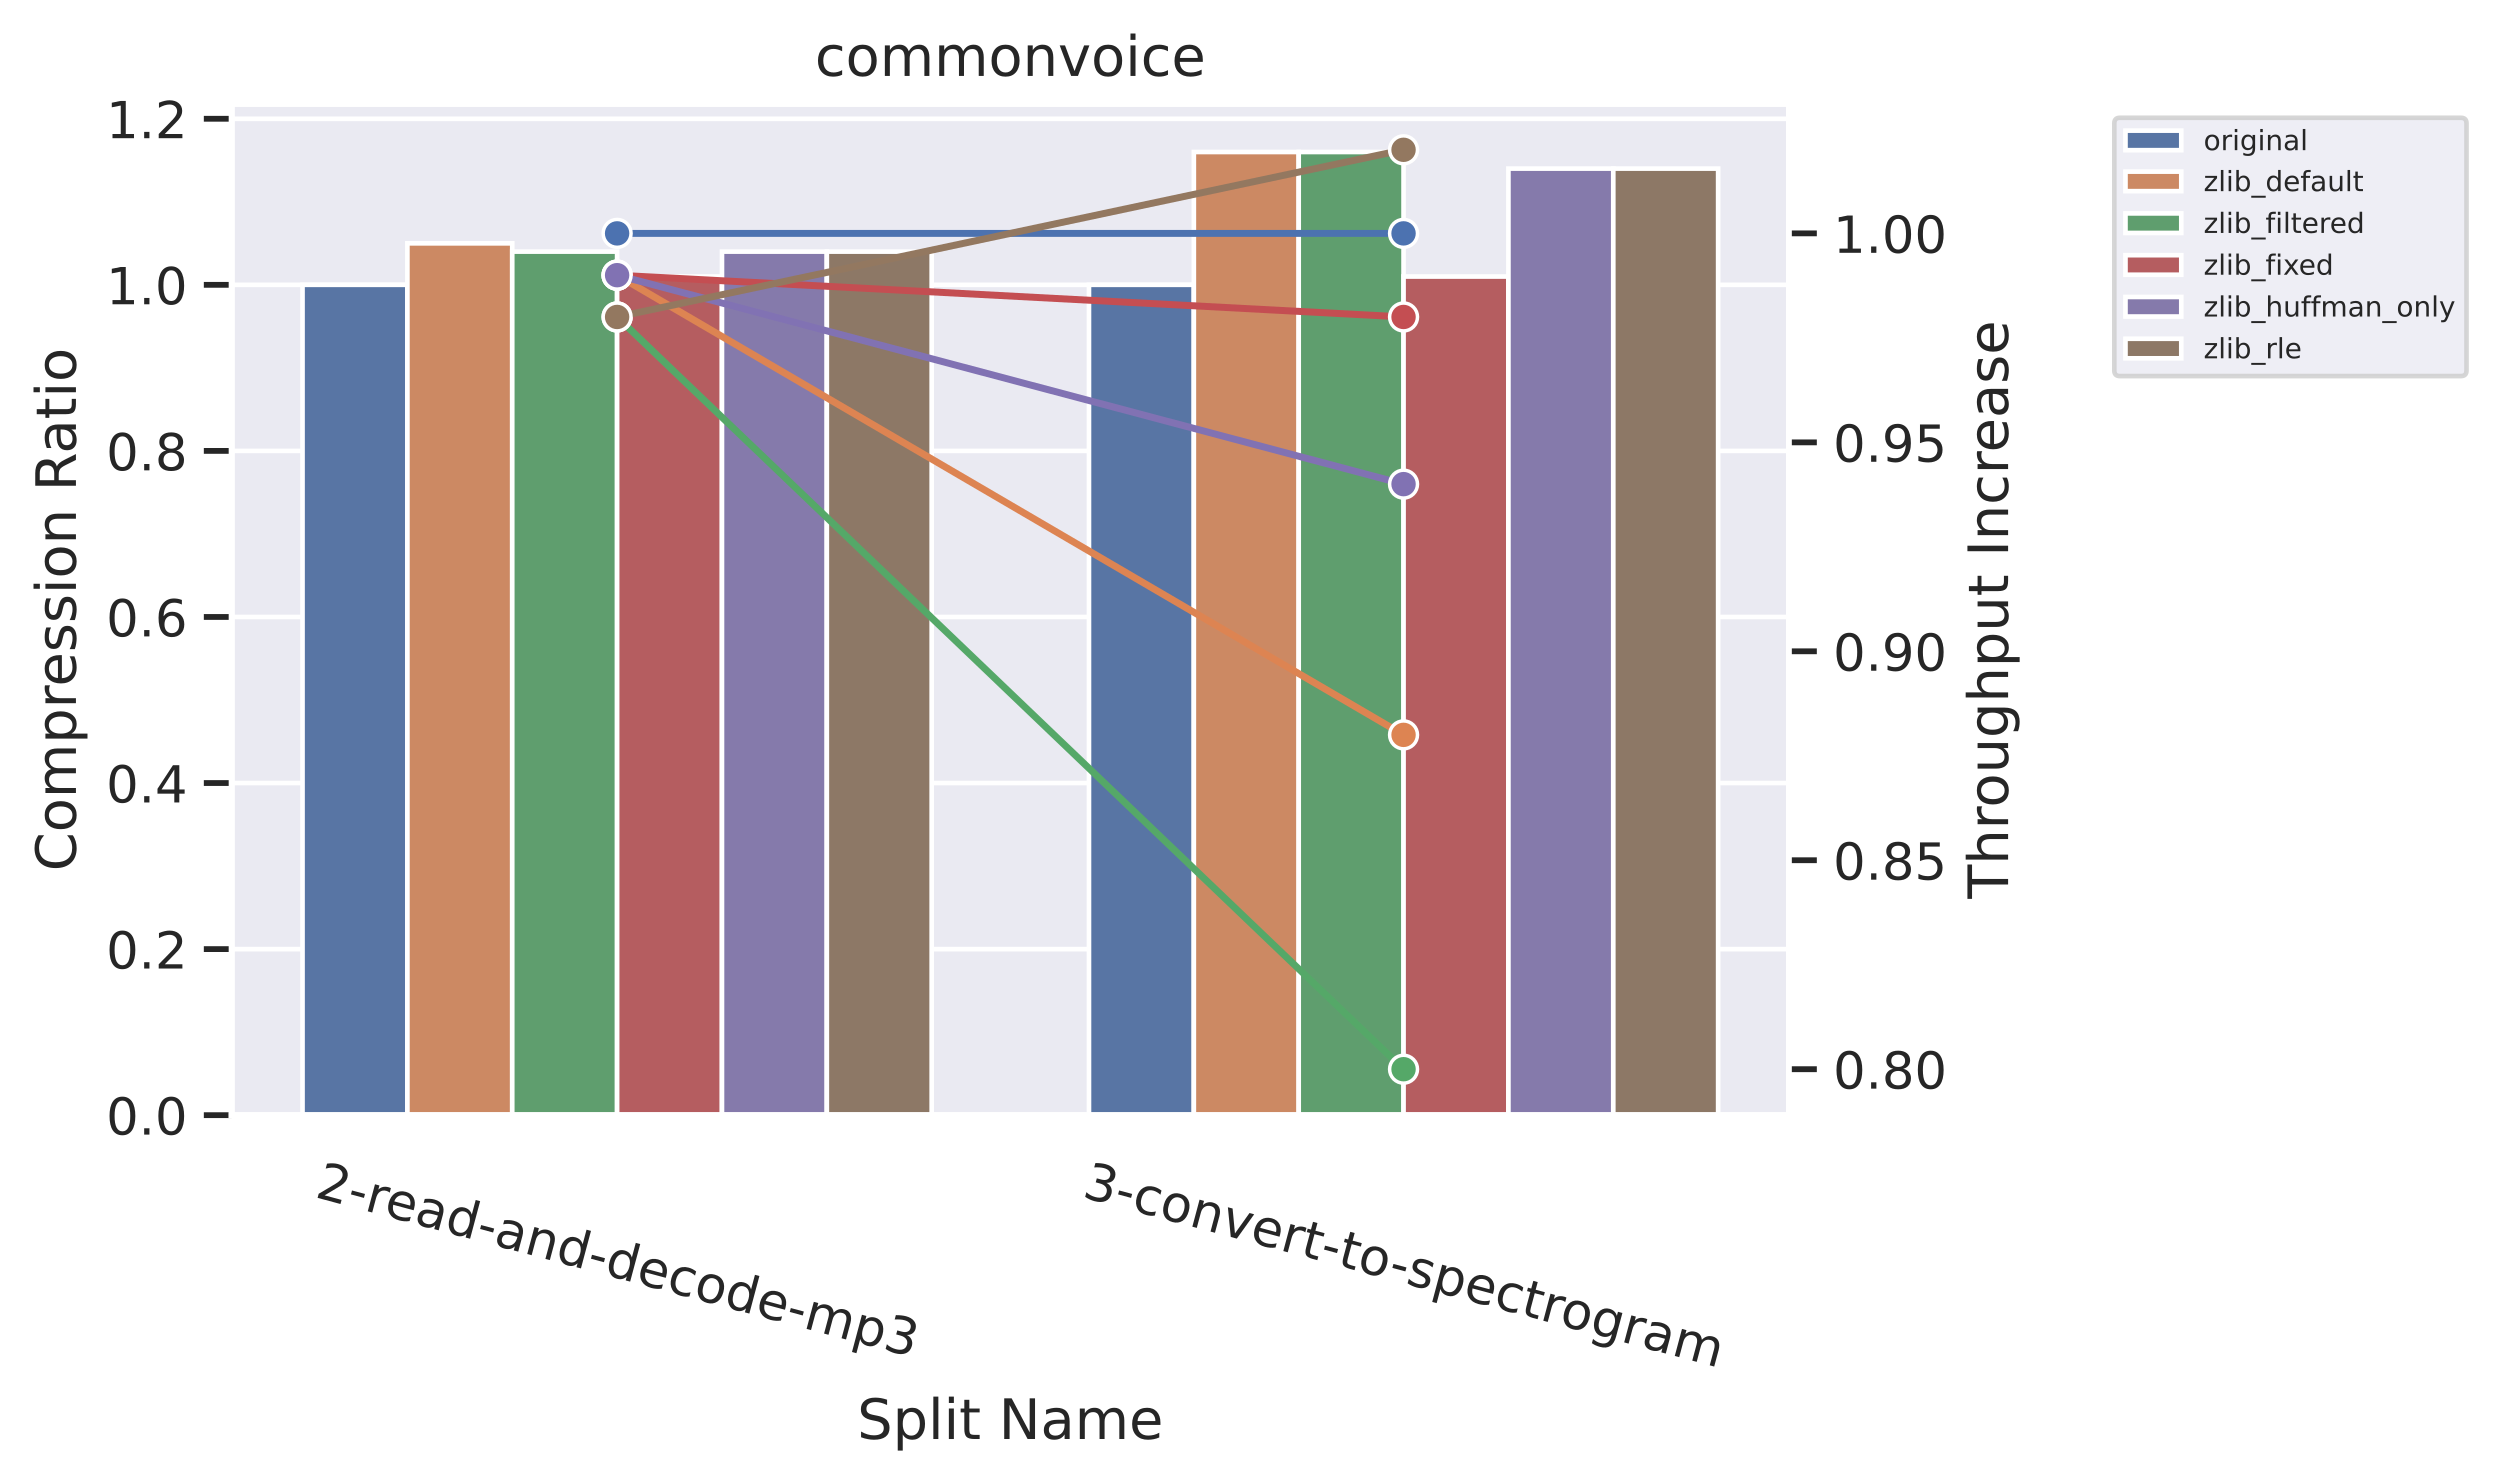 <?xml version="1.0" encoding="UTF-8"?>
<svg xmlns="http://www.w3.org/2000/svg" xmlns:xlink="http://www.w3.org/1999/xlink" width="537.51pt" height="319.096pt" viewBox="0 0 537.51 319.096" version="1.1">
<rect x="0" y="0" width="537.51" height="319.096" fill="#333333" stroke="none"/>
<defs>
<g>
<symbol overflow="visible" id="glyph0-0">
<path style="stroke:none;" d="M 2.277 -0.336 L 5.93 0.645 L 5.695 1.527 L 0.777 0.207 L 1.012 -0.676 C 1.512 -0.973 2.203 -1.379 3.082 -1.895 C 3.945 -2.406 4.504 -2.734 4.738 -2.887 C 5.176 -3.168 5.496 -3.426 5.695 -3.656 C 5.891 -3.875 6.035 -4.121 6.105 -4.379 C 6.211 -4.781 6.156 -5.16 5.938 -5.492 C 5.719 -5.824 5.383 -6.062 4.914 -6.188 C 4.586 -6.277 4.219 -6.305 3.828 -6.297 C 3.438 -6.277 2.996 -6.211 2.52 -6.09 L 2.805 -7.152 C 3.273 -7.207 3.703 -7.23 4.086 -7.219 C 4.469 -7.207 4.82 -7.156 5.129 -7.074 C 5.926 -6.863 6.512 -6.488 6.879 -5.957 C 7.25 -5.426 7.352 -4.828 7.172 -4.16 C 7.086 -3.84 6.941 -3.551 6.75 -3.305 C 6.555 -3.051 6.254 -2.766 5.832 -2.469 C 5.719 -2.387 5.363 -2.172 4.77 -1.82 C 4.176 -1.465 3.348 -0.973 2.277 -0.336 Z M 2.277 -0.336 "/>
</symbol>
<symbol overflow="visible" id="glyph0-1">
<path style="stroke:none;" d="M 1.414 -3.195 L 4.211 -2.449 L 3.98 -1.598 L 1.188 -2.348 Z M 1.414 -3.195 "/>
</symbol>
<symbol overflow="visible" id="glyph0-2">
<path style="stroke:none;" d="M 5.684 -3.75 C 5.598 -3.84 5.492 -3.914 5.371 -3.98 C 5.25 -4.035 5.117 -4.094 4.969 -4.137 C 4.426 -4.281 3.965 -4.211 3.582 -3.938 C 3.191 -3.664 2.918 -3.203 2.742 -2.543 L 1.922 0.516 L 0.969 0.258 L 2.523 -5.555 L 3.48 -5.297 L 3.238 -4.395 C 3.523 -4.691 3.859 -4.887 4.227 -4.973 C 4.59 -5.055 5.004 -5.035 5.473 -4.91 C 5.535 -4.895 5.609 -4.863 5.691 -4.84 C 5.766 -4.809 5.848 -4.777 5.945 -4.727 Z M 5.684 -3.75 "/>
</symbol>
<symbol overflow="visible" id="glyph0-3">
<path style="stroke:none;" d="M 6.812 -1.547 L 6.688 -1.078 L 2.301 -2.254 C 2.168 -1.582 2.223 -1.023 2.492 -0.586 C 2.75 -0.152 3.195 0.148 3.832 0.32 C 4.191 0.418 4.566 0.473 4.93 0.477 C 5.293 0.484 5.68 0.441 6.07 0.34 L 5.828 1.242 C 5.449 1.301 5.066 1.324 4.688 1.289 C 4.309 1.258 3.926 1.199 3.566 1.102 C 2.629 0.852 1.969 0.391 1.57 -0.285 C 1.168 -0.961 1.102 -1.766 1.348 -2.691 C 1.602 -3.637 2.059 -4.324 2.719 -4.75 C 3.375 -5.164 4.156 -5.266 5.027 -5.031 C 5.812 -4.82 6.359 -4.398 6.684 -3.777 C 6.992 -3.148 7.043 -2.406 6.812 -1.547 Z M 5.934 -2.078 C 6.062 -2.602 6.023 -3.055 5.832 -3.449 C 5.629 -3.832 5.289 -4.094 4.82 -4.219 C 4.289 -4.363 3.82 -4.316 3.422 -4.105 C 3.023 -3.895 2.719 -3.52 2.531 -2.988 Z M 5.934 -2.078 "/>
</symbol>
<symbol overflow="visible" id="glyph0-4">
<path style="stroke:none;" d="M 4.426 -1.945 C 3.652 -2.152 3.094 -2.199 2.75 -2.109 C 2.406 -2.008 2.176 -1.75 2.062 -1.324 C 1.973 -0.984 2.004 -0.68 2.176 -0.43 C 2.344 -0.168 2.629 0.008 3.012 0.113 C 3.543 0.254 4.016 0.188 4.438 -0.109 C 4.855 -0.395 5.148 -0.852 5.316 -1.48 L 5.371 -1.691 Z M 6.434 -1.828 L 5.547 1.484 L 4.59 1.23 L 4.828 0.348 C 4.508 0.648 4.16 0.832 3.801 0.906 C 3.438 0.977 3.012 0.957 2.543 0.828 C 1.949 0.672 1.516 0.383 1.254 -0.039 C 0.988 -0.465 0.938 -0.957 1.09 -1.52 C 1.266 -2.168 1.605 -2.598 2.145 -2.82 C 2.668 -3.031 3.363 -3.027 4.234 -2.793 L 5.574 -2.438 L 5.598 -2.531 C 5.715 -2.969 5.656 -3.348 5.438 -3.668 C 5.211 -3.98 4.84 -4.215 4.32 -4.355 C 3.98 -4.445 3.652 -4.488 3.309 -4.488 C 2.969 -4.488 2.641 -4.453 2.312 -4.379 L 2.547 -5.262 C 2.922 -5.297 3.293 -5.312 3.637 -5.289 C 3.984 -5.266 4.312 -5.223 4.633 -5.137 C 5.473 -4.91 6.039 -4.52 6.336 -3.973 C 6.637 -3.426 6.672 -2.711 6.434 -1.828 Z M 6.434 -1.828 "/>
</symbol>
<symbol overflow="visible" id="glyph0-5">
<path style="stroke:none;" d="M 6.145 -3.637 L 6.988 -6.781 L 7.945 -6.527 L 5.781 1.547 L 4.824 1.293 L 5.059 0.422 C 4.762 0.719 4.438 0.906 4.086 0.98 C 3.738 1.059 3.352 1.047 2.926 0.934 C 2.227 0.746 1.727 0.316 1.43 -0.359 C 1.129 -1.031 1.117 -1.832 1.363 -2.742 C 1.605 -3.656 2.016 -4.336 2.613 -4.777 C 3.207 -5.211 3.859 -5.344 4.559 -5.156 C 4.984 -5.043 5.32 -4.859 5.586 -4.609 C 5.848 -4.355 6.035 -4.031 6.145 -3.637 Z M 2.352 -2.48 C 2.16 -1.777 2.152 -1.188 2.332 -0.707 C 2.508 -0.227 2.852 0.07 3.359 0.207 C 3.871 0.344 4.316 0.258 4.723 -0.066 C 5.117 -0.395 5.414 -0.906 5.602 -1.609 C 5.789 -2.309 5.785 -2.891 5.605 -3.371 C 5.418 -3.855 5.078 -4.164 4.566 -4.301 C 4.059 -4.438 3.609 -4.34 3.215 -4.012 C 2.82 -3.684 2.539 -3.18 2.352 -2.48 Z M 2.352 -2.48 "/>
</symbol>
<symbol overflow="visible" id="glyph0-6">
<path style="stroke:none;" d="M 6.773 -1.941 L 5.832 1.562 L 4.879 1.309 L 5.809 -2.168 C 5.957 -2.719 5.949 -3.156 5.809 -3.488 C 5.672 -3.82 5.387 -4.047 4.965 -4.16 C 4.441 -4.297 3.992 -4.238 3.609 -3.988 C 3.223 -3.738 2.953 -3.332 2.805 -2.77 L 1.922 0.516 L 0.969 0.258 L 2.523 -5.555 L 3.48 -5.297 L 3.238 -4.395 C 3.551 -4.672 3.891 -4.867 4.254 -4.953 C 4.609 -5.039 4.996 -5.039 5.398 -4.93 C 6.059 -4.754 6.512 -4.406 6.738 -3.898 C 6.969 -3.395 6.984 -2.738 6.773 -1.941 Z M 6.773 -1.941 "/>
</symbol>
<symbol overflow="visible" id="glyph0-7">
<path style="stroke:none;" d="M 6.684 -4.199 L 6.445 -3.309 C 6.207 -3.531 5.969 -3.707 5.715 -3.855 C 5.457 -4.004 5.203 -4.117 4.926 -4.191 C 4.309 -4.355 3.77 -4.285 3.324 -3.984 C 2.879 -3.684 2.559 -3.176 2.371 -2.473 C 2.18 -1.762 2.203 -1.164 2.438 -0.68 C 2.672 -0.195 3.109 0.129 3.727 0.293 C 4 0.367 4.277 0.406 4.57 0.406 C 4.867 0.406 5.164 0.359 5.48 0.285 L 5.246 1.168 C 4.934 1.219 4.633 1.242 4.344 1.219 C 4.039 1.195 3.723 1.145 3.406 1.062 C 2.535 0.828 1.902 0.375 1.543 -0.316 C 1.168 -0.996 1.109 -1.809 1.363 -2.742 C 1.613 -3.691 2.07 -4.363 2.734 -4.766 C 3.402 -5.172 4.188 -5.254 5.102 -5.012 C 5.398 -4.93 5.676 -4.82 5.938 -4.684 C 6.195 -4.547 6.449 -4.387 6.684 -4.199 Z M 6.684 -4.199 "/>
</symbol>
<symbol overflow="visible" id="glyph0-8">
<path style="stroke:none;" d="M 4.629 -4.27 C 4.121 -4.406 3.66 -4.312 3.254 -3.992 C 2.852 -3.668 2.555 -3.164 2.371 -2.473 C 2.184 -1.773 2.176 -1.195 2.367 -0.711 C 2.555 -0.227 2.906 0.074 3.43 0.211 C 3.938 0.348 4.395 0.266 4.797 -0.059 C 5.203 -0.383 5.5 -0.883 5.688 -1.586 C 5.867 -2.266 5.867 -2.859 5.68 -3.34 C 5.488 -3.824 5.141 -4.133 4.629 -4.27 Z M 4.844 -5.078 C 5.676 -4.855 6.25 -4.406 6.586 -3.746 C 6.906 -3.082 6.953 -2.27 6.695 -1.316 C 6.438 -0.359 5.996 0.32 5.387 0.727 C 4.762 1.141 4.043 1.23 3.215 1.008 C 2.375 0.785 1.789 0.344 1.465 -0.324 C 1.141 -0.98 1.105 -1.789 1.363 -2.742 C 1.617 -3.699 2.051 -4.383 2.664 -4.797 C 3.273 -5.203 4.008 -5.305 4.844 -5.078 Z M 4.844 -5.078 "/>
</symbol>
<symbol overflow="visible" id="glyph0-9">
<path style="stroke:none;" d="M 6.785 -3.215 C 7.133 -3.578 7.5 -3.809 7.887 -3.934 C 8.27 -4.047 8.691 -4.047 9.148 -3.926 C 9.742 -3.766 10.156 -3.43 10.371 -2.914 C 10.586 -2.402 10.594 -1.75 10.387 -0.977 L 9.445 2.531 L 8.488 2.273 L 9.422 -1.199 C 9.57 -1.754 9.574 -2.195 9.457 -2.523 C 9.324 -2.844 9.066 -3.059 8.66 -3.168 C 8.16 -3.301 7.723 -3.238 7.348 -2.984 C 6.973 -2.73 6.715 -2.324 6.562 -1.762 L 5.684 1.523 L 4.727 1.266 L 5.66 -2.207 C 5.809 -2.762 5.812 -3.203 5.695 -3.531 C 5.562 -3.852 5.293 -4.07 4.891 -4.18 C 4.402 -4.309 3.961 -4.246 3.586 -3.992 C 3.211 -3.742 2.953 -3.332 2.805 -2.77 L 1.922 0.516 L 0.969 0.258 L 2.523 -5.555 L 3.48 -5.297 L 3.238 -4.395 C 3.547 -4.688 3.883 -4.883 4.234 -4.969 C 4.578 -5.059 4.961 -5.047 5.387 -4.934 C 5.812 -4.82 6.133 -4.621 6.375 -4.328 C 6.617 -4.035 6.742 -3.66 6.785 -3.215 Z M 6.785 -3.215 "/>
</symbol>
<symbol overflow="visible" id="glyph0-10">
<path style="stroke:none;" d="M 2.156 -0.355 L 1.332 2.715 L 0.379 2.457 L 2.523 -5.555 L 3.48 -5.297 L 3.246 -4.414 C 3.527 -4.703 3.852 -4.891 4.203 -4.977 C 4.559 -5.066 4.953 -5.051 5.375 -4.938 C 6.078 -4.75 6.574 -4.309 6.875 -3.637 C 7.156 -2.957 7.184 -2.164 6.941 -1.25 C 6.695 -0.336 6.273 0.348 5.688 0.785 C 5.094 1.219 4.445 1.34 3.746 1.152 C 3.32 1.039 2.973 0.852 2.707 0.609 C 2.441 0.371 2.254 0.047 2.156 -0.355 Z M 5.953 -1.516 C 6.141 -2.215 6.137 -2.797 5.957 -3.277 C 5.77 -3.762 5.43 -4.07 4.93 -4.203 C 4.418 -4.34 3.973 -4.242 3.578 -3.914 C 3.172 -3.59 2.887 -3.086 2.699 -2.387 C 2.512 -1.684 2.504 -1.094 2.691 -0.609 C 2.871 -0.129 3.211 0.168 3.723 0.305 C 4.223 0.438 4.668 0.352 5.07 0.027 C 5.469 -0.301 5.766 -0.812 5.953 -1.516 Z M 5.953 -1.516 "/>
</symbol>
<symbol overflow="visible" id="glyph0-11">
<path style="stroke:none;" d="M 5.434 -3.02 C 5.902 -2.781 6.238 -2.453 6.422 -2.039 C 6.605 -1.625 6.641 -1.16 6.512 -0.668 C 6.305 0.094 5.883 0.621 5.25 0.895 C 4.605 1.168 3.809 1.168 2.844 0.91 C 2.512 0.82 2.18 0.699 1.859 0.543 C 1.531 0.398 1.195 0.207 0.871 -0.016 L 1.141 -1.027 C 1.383 -0.781 1.668 -0.566 1.996 -0.387 C 2.312 -0.211 2.66 -0.074 3.043 0.031 C 3.703 0.207 4.234 0.211 4.645 0.047 C 5.055 -0.113 5.336 -0.449 5.469 -0.949 C 5.59 -1.395 5.527 -1.797 5.277 -2.141 C 5.027 -2.48 4.617 -2.738 4.043 -2.891 L 3.141 -3.133 L 3.371 -3.992 L 4.316 -3.742 C 4.824 -3.605 5.246 -3.594 5.578 -3.734 C 5.91 -3.859 6.125 -4.121 6.23 -4.516 C 6.336 -4.906 6.27 -5.254 6.051 -5.543 C 5.82 -5.832 5.445 -6.047 4.926 -6.184 C 4.641 -6.262 4.32 -6.312 3.977 -6.336 C 3.629 -6.363 3.242 -6.363 2.816 -6.34 L 3.066 -7.277 C 3.488 -7.277 3.883 -7.262 4.246 -7.223 C 4.602 -7.184 4.938 -7.125 5.258 -7.043 C 6.043 -6.832 6.621 -6.48 6.992 -5.996 C 7.363 -5.508 7.465 -4.957 7.301 -4.34 C 7.188 -3.918 6.965 -3.59 6.641 -3.355 C 6.316 -3.125 5.906 -3.008 5.434 -3.02 Z M 5.434 -3.02 "/>
</symbol>
<symbol overflow="visible" id="glyph0-12">
<path style="stroke:none;" d="M 1.875 -5.727 L 2.887 -5.457 L 3.395 -0.094 L 6.52 -4.484 L 7.527 -4.211 L 3.793 1.016 L 2.496 0.668 Z M 1.875 -5.727 "/>
</symbol>
<symbol overflow="visible" id="glyph0-13">
<path style="stroke:none;" d="M 3.941 -6.938 L 3.5 -5.289 L 5.469 -4.766 L 5.27 -4.02 L 3.301 -4.547 L 2.457 -1.391 C 2.328 -0.914 2.309 -0.59 2.402 -0.426 C 2.492 -0.254 2.742 -0.121 3.145 -0.012 L 4.125 0.25 L 3.91 1.047 L 2.934 0.785 C 2.188 0.586 1.715 0.312 1.512 -0.039 C 1.312 -0.391 1.309 -0.926 1.5 -1.648 L 2.348 -4.805 L 1.645 -4.992 L 1.844 -5.734 L 2.547 -5.547 L 2.988 -7.195 Z M 3.941 -6.938 "/>
</symbol>
<symbol overflow="visible" id="glyph0-14">
<path style="stroke:none;" d="M 6.219 -4.379 L 5.977 -3.477 C 5.734 -3.68 5.488 -3.859 5.219 -4.012 C 4.941 -4.152 4.652 -4.277 4.344 -4.359 C 3.867 -4.488 3.484 -4.508 3.211 -4.422 C 2.938 -4.336 2.766 -4.156 2.688 -3.867 C 2.629 -3.645 2.668 -3.453 2.805 -3.281 C 2.938 -3.105 3.246 -2.887 3.727 -2.645 L 4.035 -2.484 C 4.676 -2.152 5.098 -1.812 5.316 -1.48 C 5.52 -1.141 5.57 -0.727 5.445 -0.262 C 5.301 0.281 4.973 0.648 4.465 0.844 C 3.957 1.047 3.32 1.039 2.578 0.84 C 2.258 0.754 1.949 0.637 1.621 0.492 C 1.297 0.348 0.969 0.168 0.629 -0.059 L 0.895 -1.047 C 1.195 -0.762 1.508 -0.531 1.824 -0.355 C 2.141 -0.168 2.469 -0.031 2.809 0.059 C 3.254 0.176 3.625 0.195 3.91 0.113 C 4.184 0.027 4.371 -0.16 4.449 -0.449 C 4.516 -0.703 4.473 -0.93 4.34 -1.113 C 4.207 -1.297 3.863 -1.539 3.301 -1.824 L 2.992 -1.988 C 2.434 -2.273 2.047 -2.582 1.859 -2.906 C 1.664 -3.234 1.629 -3.617 1.754 -4.074 C 1.898 -4.617 2.203 -4.988 2.664 -5.184 C 3.129 -5.379 3.719 -5.379 4.441 -5.188 C 4.793 -5.094 5.113 -4.973 5.418 -4.836 C 5.711 -4.699 5.98 -4.547 6.219 -4.379 Z M 6.219 -4.379 "/>
</symbol>
<symbol overflow="visible" id="glyph0-15">
<path style="stroke:none;" d="M 5.621 -1.684 C 5.805 -2.363 5.801 -2.945 5.625 -3.402 C 5.441 -3.859 5.09 -4.16 4.578 -4.297 C 4.07 -4.434 3.613 -4.352 3.223 -4.043 C 2.836 -3.738 2.551 -3.234 2.371 -2.555 C 2.184 -1.863 2.18 -1.293 2.363 -0.836 C 2.551 -0.375 2.902 -0.078 3.41 0.059 C 3.922 0.195 4.375 0.113 4.766 -0.191 C 5.145 -0.5 5.438 -0.992 5.621 -1.684 Z M 5.973 0.828 C 5.711 1.805 5.293 2.477 4.727 2.848 C 4.152 3.207 3.418 3.273 2.512 3.031 C 2.172 2.941 1.875 2.824 1.586 2.703 C 1.305 2.57 1.027 2.418 0.777 2.234 L 1.027 1.312 C 1.262 1.535 1.512 1.715 1.766 1.863 C 2.023 2.012 2.289 2.129 2.574 2.203 C 3.191 2.371 3.703 2.324 4.109 2.09 C 4.504 1.844 4.797 1.398 4.973 0.738 L 5.098 0.273 C 4.805 0.559 4.48 0.746 4.129 0.832 C 3.773 0.922 3.391 0.906 2.965 0.793 C 2.242 0.602 1.738 0.18 1.449 -0.477 C 1.16 -1.137 1.141 -1.914 1.383 -2.82 C 1.621 -3.711 2.027 -4.375 2.609 -4.801 C 3.188 -5.227 3.836 -5.348 4.559 -5.156 C 4.984 -5.043 5.32 -4.859 5.586 -4.609 C 5.848 -4.355 6.035 -4.031 6.145 -3.637 L 6.383 -4.52 L 7.336 -4.262 Z M 5.973 0.828 "/>
</symbol>
<symbol overflow="visible" id="glyph1-0">
<path style="stroke:none;" d="M 6.422 -8.461 L 6.422 -7.309 C 5.965 -7.523 5.543 -7.68 5.148 -7.789 C 4.738 -7.883 4.355 -7.945 3.996 -7.945 C 3.348 -7.945 2.844 -7.812 2.496 -7.57 C 2.148 -7.32 1.98 -6.961 1.98 -6.504 C 1.98 -6.121 2.09 -5.82 2.328 -5.629 C 2.555 -5.426 3 -5.27 3.648 -5.148 L 4.367 -5.004 C 5.242 -4.836 5.891 -4.535 6.312 -4.117 C 6.73 -3.684 6.949 -3.121 6.949 -2.41 C 6.949 -1.559 6.66 -0.926 6.098 -0.492 C 5.52 -0.059 4.691 0.156 3.602 0.156 C 3.18 0.156 2.734 0.109 2.27 0.023 C 1.801 -0.059 1.32 -0.191 0.828 -0.383 L 0.828 -1.609 C 1.309 -1.332 1.777 -1.129 2.23 -0.996 C 2.688 -0.852 3.145 -0.793 3.602 -0.793 C 4.273 -0.793 4.789 -0.926 5.16 -1.188 C 5.52 -1.453 5.711 -1.824 5.711 -2.328 C 5.711 -2.762 5.578 -3.098 5.316 -3.336 C 5.051 -3.574 4.621 -3.758 4.02 -3.875 L 3.301 -4.02 C 2.41 -4.188 1.777 -4.465 1.379 -4.848 C 0.984 -5.219 0.793 -5.734 0.793 -6.406 C 0.793 -7.176 1.055 -7.789 1.609 -8.23 C 2.148 -8.676 2.902 -8.902 3.863 -8.902 C 4.273 -8.902 4.68 -8.867 5.113 -8.797 C 5.531 -8.723 5.965 -8.605 6.422 -8.461 Z M 6.422 -8.461 "/>
</symbol>
<symbol overflow="visible" id="glyph1-1">
<path style="stroke:none;" d="M 2.172 -0.984 L 2.172 2.484 L 1.094 2.484 L 1.094 -6.562 L 2.172 -6.562 L 2.172 -5.566 C 2.387 -5.953 2.676 -6.238 3.023 -6.434 C 3.371 -6.625 3.793 -6.719 4.273 -6.719 C 5.062 -6.719 5.711 -6.395 6.215 -5.773 C 6.707 -5.137 6.961 -4.309 6.961 -3.277 C 6.961 -2.242 6.707 -1.402 6.215 -0.781 C 5.711 -0.156 5.062 0.156 4.273 0.156 C 3.793 0.156 3.371 0.059 3.023 -0.121 C 2.676 -0.301 2.387 -0.59 2.172 -0.984 Z M 5.844 -3.277 C 5.844 -4.066 5.676 -4.68 5.352 -5.137 C 5.016 -5.594 4.57 -5.82 4.008 -5.82 C 3.434 -5.82 2.988 -5.594 2.664 -5.137 C 2.328 -4.68 2.172 -4.066 2.172 -3.277 C 2.172 -2.484 2.328 -1.859 2.664 -1.402 C 2.988 -0.949 3.434 -0.73 4.008 -0.73 C 4.57 -0.73 5.016 -0.949 5.352 -1.402 C 5.676 -1.859 5.844 -2.484 5.844 -3.277 Z M 5.844 -3.277 "/>
</symbol>
<symbol overflow="visible" id="glyph1-2">
<path style="stroke:none;" d="M 1.129 -9.121 L 2.207 -9.121 L 2.207 0 L 1.129 0 Z M 1.129 -9.121 "/>
</symbol>
<symbol overflow="visible" id="glyph1-3">
<path style="stroke:none;" d="M 1.129 -6.562 L 2.207 -6.562 L 2.207 0 L 1.129 0 Z M 1.129 -9.121 L 2.207 -9.121 L 2.207 -7.754 L 1.129 -7.754 Z M 1.129 -9.121 "/>
</symbol>
<symbol overflow="visible" id="glyph1-4">
<path style="stroke:none;" d="M 2.195 -8.426 L 2.195 -6.562 L 4.414 -6.562 L 4.414 -5.723 L 2.195 -5.723 L 2.195 -2.16 C 2.195 -1.621 2.27 -1.273 2.41 -1.129 C 2.555 -0.973 2.855 -0.898 3.312 -0.898 L 4.414 -0.898 L 4.414 0 L 3.312 0 C 2.473 0 1.895 -0.156 1.586 -0.469 C 1.273 -0.781 1.117 -1.344 1.117 -2.16 L 1.117 -5.723 L 0.324 -5.723 L 0.324 -6.562 L 1.117 -6.562 L 1.117 -8.426 Z M 2.195 -8.426 "/>
</symbol>
<symbol overflow="visible" id="glyph1-5">
<path style="stroke:none;" d=""/>
</symbol>
<symbol overflow="visible" id="glyph1-6">
<path style="stroke:none;" d="M 1.176 -8.746 L 2.773 -8.746 L 6.648 -1.43 L 6.648 -8.746 L 7.801 -8.746 L 7.801 0 L 6.203 0 L 2.328 -7.32 L 2.328 0 L 1.176 0 Z M 1.176 -8.746 "/>
</symbol>
<symbol overflow="visible" id="glyph1-7">
<path style="stroke:none;" d="M 4.117 -3.301 C 3.238 -3.301 2.641 -3.191 2.305 -3 C 1.969 -2.797 1.801 -2.461 1.801 -1.98 C 1.801 -1.598 1.922 -1.285 2.172 -1.066 C 2.426 -0.84 2.773 -0.73 3.203 -0.73 C 3.805 -0.73 4.285 -0.938 4.645 -1.367 C 5.004 -1.789 5.184 -2.352 5.184 -3.059 L 5.184 -3.301 Z M 6.266 -3.742 L 6.266 0 L 5.184 0 L 5.184 -0.996 C 4.934 -0.59 4.621 -0.301 4.262 -0.121 C 3.898 0.059 3.445 0.156 2.914 0.156 C 2.242 0.156 1.703 -0.023 1.309 -0.395 C 0.91 -0.77 0.719 -1.273 0.719 -1.906 C 0.719 -2.641 0.961 -3.191 1.465 -3.574 C 1.957 -3.949 2.688 -4.141 3.672 -4.141 L 5.184 -4.141 L 5.184 -4.246 C 5.184 -4.738 5.016 -5.125 4.691 -5.398 C 4.367 -5.664 3.91 -5.809 3.324 -5.809 C 2.941 -5.809 2.578 -5.762 2.219 -5.664 C 1.859 -5.566 1.523 -5.438 1.199 -5.27 L 1.199 -6.266 C 1.586 -6.406 1.969 -6.527 2.34 -6.602 C 2.711 -6.672 3.07 -6.719 3.434 -6.719 C 4.379 -6.719 5.09 -6.469 5.555 -5.977 C 6.023 -5.484 6.266 -4.738 6.266 -3.742 Z M 6.266 -3.742 "/>
</symbol>
<symbol overflow="visible" id="glyph1-8">
<path style="stroke:none;" d="M 6.238 -5.305 C 6.504 -5.785 6.828 -6.133 7.199 -6.371 C 7.57 -6.602 8.016 -6.719 8.531 -6.719 C 9.203 -6.719 9.73 -6.48 10.105 -6 C 10.477 -5.52 10.668 -4.836 10.668 -3.961 L 10.668 0 L 9.59 0 L 9.59 -3.926 C 9.59 -4.547 9.469 -5.016 9.254 -5.328 C 9.023 -5.629 8.688 -5.785 8.23 -5.785 C 7.668 -5.785 7.223 -5.594 6.898 -5.219 C 6.574 -4.848 6.422 -4.344 6.422 -3.707 L 6.422 0 L 5.34 0 L 5.34 -3.926 C 5.34 -4.547 5.219 -5.016 5.004 -5.328 C 4.777 -5.629 4.43 -5.785 3.973 -5.785 C 3.422 -5.785 2.977 -5.594 2.652 -5.219 C 2.328 -4.848 2.172 -4.344 2.172 -3.707 L 2.172 0 L 1.094 0 L 1.094 -6.562 L 2.172 -6.562 L 2.172 -5.543 C 2.41 -5.941 2.711 -6.238 3.059 -6.434 C 3.395 -6.625 3.805 -6.719 4.285 -6.719 C 4.766 -6.719 5.16 -6.602 5.496 -6.359 C 5.832 -6.121 6.07 -5.762 6.238 -5.305 Z M 6.238 -5.305 "/>
</symbol>
<symbol overflow="visible" id="glyph1-9">
<path style="stroke:none;" d="M 6.742 -3.551 L 6.742 -3.023 L 1.789 -3.023 C 1.836 -2.281 2.051 -1.703 2.461 -1.32 C 2.855 -0.938 3.406 -0.742 4.129 -0.742 C 4.535 -0.742 4.945 -0.793 5.328 -0.887 C 5.711 -0.984 6.109 -1.141 6.492 -1.355 L 6.492 -0.336 C 6.109 -0.168 5.711 -0.035 5.305 0.035 C 4.895 0.109 4.477 0.156 4.066 0.156 C 3.012 0.156 2.184 -0.145 1.57 -0.742 C 0.961 -1.344 0.66 -2.172 0.66 -3.215 C 0.66 -4.285 0.949 -5.137 1.523 -5.773 C 2.102 -6.395 2.891 -6.719 3.875 -6.719 C 4.766 -6.719 5.461 -6.434 5.977 -5.867 C 6.48 -5.293 6.742 -4.523 6.742 -3.551 Z M 5.664 -3.863 C 5.652 -4.453 5.484 -4.922 5.172 -5.281 C 4.848 -5.629 4.414 -5.809 3.887 -5.809 C 3.289 -5.809 2.809 -5.629 2.449 -5.293 C 2.09 -4.957 1.871 -4.477 1.824 -3.863 Z M 5.664 -3.863 "/>
</symbol>
<symbol overflow="visible" id="glyph1-10">
<path style="stroke:none;" d="M 5.855 -6.312 L 5.855 -5.305 C 5.543 -5.473 5.242 -5.594 4.934 -5.676 C 4.621 -5.762 4.32 -5.809 4.008 -5.809 C 3.312 -5.809 2.762 -5.578 2.375 -5.137 C 1.992 -4.691 1.801 -4.066 1.801 -3.277 C 1.801 -2.473 1.992 -1.848 2.375 -1.402 C 2.762 -0.961 3.312 -0.742 4.008 -0.742 C 4.32 -0.742 4.621 -0.781 4.934 -0.863 C 5.242 -0.949 5.543 -1.078 5.855 -1.246 L 5.855 -0.254 C 5.543 -0.109 5.23 0 4.922 0.059 C 4.598 0.121 4.246 0.156 3.887 0.156 C 2.902 0.156 2.113 -0.145 1.535 -0.77 C 0.949 -1.379 0.66 -2.219 0.66 -3.277 C 0.66 -4.344 0.949 -5.184 1.535 -5.797 C 2.125 -6.406 2.93 -6.719 3.961 -6.719 C 4.297 -6.719 4.621 -6.684 4.934 -6.613 C 5.242 -6.539 5.555 -6.445 5.855 -6.312 Z M 5.855 -6.312 "/>
</symbol>
<symbol overflow="visible" id="glyph1-11">
<path style="stroke:none;" d="M 3.672 -5.809 C 3.098 -5.809 2.641 -5.578 2.305 -5.125 C 1.969 -4.668 1.801 -4.055 1.801 -3.277 C 1.801 -2.484 1.957 -1.871 2.293 -1.414 C 2.629 -0.961 3.086 -0.742 3.672 -0.742 C 4.246 -0.742 4.703 -0.961 5.039 -1.414 C 5.375 -1.871 5.543 -2.484 5.543 -3.277 C 5.543 -4.043 5.375 -4.668 5.039 -5.125 C 4.703 -5.578 4.246 -5.809 3.672 -5.809 Z M 3.672 -6.719 C 4.609 -6.719 5.34 -6.406 5.879 -5.809 C 6.406 -5.195 6.684 -4.355 6.684 -3.277 C 6.684 -2.195 6.406 -1.355 5.879 -0.758 C 5.34 -0.145 4.609 0.156 3.672 0.156 C 2.723 0.156 1.98 -0.145 1.453 -0.758 C 0.926 -1.355 0.66 -2.195 0.66 -3.277 C 0.66 -4.355 0.926 -5.195 1.453 -5.809 C 1.98 -6.406 2.723 -6.719 3.672 -6.719 Z M 3.672 -6.719 "/>
</symbol>
<symbol overflow="visible" id="glyph1-12">
<path style="stroke:none;" d="M 6.59 -3.961 L 6.59 0 L 5.508 0 L 5.508 -3.926 C 5.508 -4.547 5.375 -5.004 5.137 -5.316 C 4.895 -5.629 4.535 -5.785 4.055 -5.785 C 3.469 -5.785 3.012 -5.594 2.676 -5.219 C 2.34 -4.848 2.172 -4.344 2.172 -3.707 L 2.172 0 L 1.094 0 L 1.094 -6.562 L 2.172 -6.562 L 2.172 -5.543 C 2.426 -5.93 2.723 -6.227 3.086 -6.422 C 3.434 -6.613 3.84 -6.719 4.297 -6.719 C 5.039 -6.719 5.617 -6.48 6 -6.012 C 6.383 -5.543 6.59 -4.859 6.59 -3.961 Z M 6.59 -3.961 "/>
</symbol>
<symbol overflow="visible" id="glyph1-13">
<path style="stroke:none;" d="M 0.359 -6.562 L 1.5 -6.562 L 3.551 -1.055 L 5.605 -6.562 L 6.742 -6.562 L 4.285 0 L 2.82 0 Z M 0.359 -6.562 "/>
</symbol>
<symbol overflow="visible" id="glyph2-0">
<path style="stroke:none;" d="M 3.496 -7.305 C 2.938 -7.305 2.52 -7.027 2.234 -6.48 C 1.945 -5.93 1.816 -5.105 1.816 -4.004 C 1.816 -2.902 1.945 -2.078 2.234 -1.527 C 2.52 -0.98 2.938 -0.703 3.496 -0.703 C 4.059 -0.703 4.477 -0.98 4.762 -1.527 C 5.039 -2.078 5.18 -2.902 5.18 -4.004 C 5.18 -5.105 5.039 -5.93 4.762 -6.48 C 4.477 -7.027 4.059 -7.305 3.496 -7.305 Z M 3.496 -8.16 C 4.391 -8.16 5.07 -7.801 5.555 -7.094 C 6.027 -6.379 6.27 -5.348 6.27 -4.004 C 6.27 -2.652 6.027 -1.617 5.555 -0.914 C 5.07 -0.211 4.391 0.145 3.488 0.145 C 2.586 0.145 1.902 -0.211 1.43 -0.914 C 0.957 -1.617 0.727 -2.652 0.727 -4.004 C 0.727 -5.348 0.957 -6.379 1.43 -7.094 C 1.902 -7.801 2.598 -8.16 3.496 -8.16 Z M 3.496 -8.16 "/>
</symbol>
<symbol overflow="visible" id="glyph2-1">
<path style="stroke:none;" d="M 1.176 -1.363 L 2.309 -1.363 L 2.309 0 L 1.176 0 Z M 1.176 -1.363 "/>
</symbol>
<symbol overflow="visible" id="glyph2-2">
<path style="stroke:none;" d="M 2.113 -0.914 L 5.895 -0.914 L 5.895 0 L 0.805 0 L 0.805 -0.914 C 1.211 -1.332 1.77 -1.902 2.484 -2.629 C 3.191 -3.344 3.641 -3.805 3.828 -4.016 C 4.18 -4.398 4.422 -4.73 4.555 -5.004 C 4.688 -5.27 4.762 -5.543 4.762 -5.809 C 4.762 -6.227 4.609 -6.578 4.312 -6.844 C 4.016 -7.105 3.629 -7.25 3.145 -7.25 C 2.805 -7.25 2.441 -7.184 2.066 -7.074 C 1.695 -6.953 1.285 -6.777 0.859 -6.535 L 0.859 -7.633 C 1.297 -7.809 1.703 -7.941 2.078 -8.031 C 2.453 -8.117 2.805 -8.16 3.125 -8.16 C 3.949 -8.16 4.609 -7.953 5.105 -7.535 C 5.598 -7.117 5.852 -6.566 5.852 -5.875 C 5.852 -5.543 5.785 -5.227 5.664 -4.938 C 5.543 -4.641 5.324 -4.289 4.992 -3.895 C 4.906 -3.785 4.621 -3.488 4.137 -2.992 C 3.652 -2.496 2.98 -1.805 2.113 -0.914 Z M 2.113 -0.914 "/>
</symbol>
<symbol overflow="visible" id="glyph2-3">
<path style="stroke:none;" d="M 4.156 -7.074 L 1.418 -2.793 L 4.156 -2.793 Z M 3.871 -8.02 L 5.234 -8.02 L 5.234 -2.793 L 6.379 -2.793 L 6.379 -1.891 L 5.234 -1.891 L 5.234 0 L 4.156 0 L 4.156 -1.891 L 0.539 -1.891 L 0.539 -2.938 Z M 3.871 -8.02 "/>
</symbol>
<symbol overflow="visible" id="glyph2-4">
<path style="stroke:none;" d="M 3.629 -4.445 C 3.145 -4.445 2.762 -4.27 2.477 -3.938 C 2.188 -3.609 2.047 -3.145 2.047 -2.574 C 2.047 -1.992 2.188 -1.527 2.477 -1.199 C 2.762 -0.867 3.145 -0.703 3.629 -0.703 C 4.113 -0.703 4.5 -0.867 4.785 -1.199 C 5.07 -1.527 5.215 -1.992 5.215 -2.574 C 5.215 -3.145 5.07 -3.609 4.785 -3.938 C 4.5 -4.27 4.113 -4.445 3.629 -4.445 Z M 5.785 -7.844 L 5.785 -6.852 C 5.512 -6.984 5.234 -7.086 4.961 -7.148 C 4.676 -7.215 4.398 -7.25 4.137 -7.25 C 3.41 -7.25 2.859 -7.008 2.484 -6.523 C 2.113 -6.039 1.891 -5.301 1.848 -4.336 C 2.059 -4.641 2.32 -4.883 2.641 -5.051 C 2.961 -5.215 3.312 -5.301 3.695 -5.301 C 4.5 -5.301 5.137 -5.051 5.598 -4.566 C 6.062 -4.082 6.305 -3.41 6.305 -2.574 C 6.305 -1.75 6.051 -1.09 5.566 -0.594 C 5.082 -0.098 4.434 0.145 3.629 0.145 C 2.707 0.145 1.992 -0.211 1.508 -0.914 C 1.012 -1.617 0.77 -2.652 0.77 -4.004 C 0.77 -5.27 1.066 -6.281 1.672 -7.027 C 2.266 -7.777 3.078 -8.16 4.094 -8.16 C 4.355 -8.16 4.633 -8.129 4.918 -8.086 C 5.191 -8.031 5.477 -7.953 5.785 -7.844 Z M 5.785 -7.844 "/>
</symbol>
<symbol overflow="visible" id="glyph2-5">
<path style="stroke:none;" d="M 3.496 -3.805 C 2.98 -3.805 2.574 -3.664 2.277 -3.387 C 1.98 -3.113 1.836 -2.738 1.836 -2.254 C 1.836 -1.77 1.98 -1.387 2.277 -1.109 C 2.574 -0.836 2.98 -0.703 3.496 -0.703 C 4.004 -0.703 4.41 -0.836 4.707 -1.121 C 5.004 -1.398 5.16 -1.77 5.16 -2.254 C 5.16 -2.738 5.004 -3.113 4.719 -3.387 C 4.422 -3.664 4.016 -3.805 3.496 -3.805 Z M 2.41 -4.27 C 1.945 -4.379 1.586 -4.598 1.32 -4.918 C 1.055 -5.234 0.934 -5.621 0.934 -6.082 C 0.934 -6.723 1.156 -7.227 1.617 -7.602 C 2.066 -7.977 2.695 -8.16 3.496 -8.16 C 4.289 -8.16 4.918 -7.977 5.379 -7.602 C 5.828 -7.227 6.062 -6.723 6.062 -6.082 C 6.062 -5.621 5.93 -5.234 5.664 -4.918 C 5.402 -4.598 5.051 -4.379 4.586 -4.27 C 5.105 -4.148 5.512 -3.906 5.809 -3.555 C 6.094 -3.199 6.246 -2.762 6.246 -2.254 C 6.246 -1.473 6.008 -0.879 5.531 -0.473 C 5.051 -0.055 4.367 0.145 3.488 0.145 C 2.605 0.145 1.926 -0.055 1.453 -0.473 C 0.98 -0.879 0.746 -1.473 0.746 -2.254 C 0.746 -2.762 0.891 -3.199 1.188 -3.555 C 1.473 -3.906 1.883 -4.148 2.41 -4.27 Z M 2.012 -5.984 C 2.012 -5.566 2.133 -5.234 2.398 -5.004 C 2.66 -4.773 3.023 -4.664 3.496 -4.664 C 3.961 -4.664 4.324 -4.773 4.586 -5.004 C 4.852 -5.234 4.984 -5.566 4.984 -5.984 C 4.984 -6.402 4.852 -6.723 4.586 -6.953 C 4.324 -7.184 3.961 -7.305 3.496 -7.305 C 3.023 -7.305 2.66 -7.184 2.398 -6.953 C 2.133 -6.723 2.012 -6.402 2.012 -5.984 Z M 2.012 -5.984 "/>
</symbol>
<symbol overflow="visible" id="glyph2-6">
<path style="stroke:none;" d="M 1.363 -0.914 L 3.137 -0.914 L 3.137 -7.027 L 1.211 -6.645 L 1.211 -7.633 L 3.125 -8.02 L 4.215 -8.02 L 4.215 -0.914 L 5.984 -0.914 L 5.984 0 L 1.363 0 Z M 1.363 -0.914 "/>
</symbol>
<symbol overflow="visible" id="glyph2-7">
<path style="stroke:none;" d="M 1.188 -8.02 L 5.445 -8.02 L 5.445 -7.105 L 2.18 -7.105 L 2.18 -5.137 C 2.332 -5.191 2.496 -5.234 2.652 -5.258 C 2.805 -5.281 2.969 -5.301 3.125 -5.301 C 4.016 -5.301 4.719 -5.051 5.246 -4.566 C 5.773 -4.07 6.039 -3.41 6.039 -2.574 C 6.039 -1.703 5.766 -1.035 5.227 -0.562 C 4.688 -0.09 3.926 0.145 2.961 0.145 C 2.617 0.145 2.277 0.109 1.926 0.066 C 1.574 0.012 1.223 -0.066 0.848 -0.188 L 0.848 -1.277 C 1.164 -1.102 1.496 -0.969 1.848 -0.879 C 2.188 -0.793 2.551 -0.758 2.938 -0.758 C 3.555 -0.758 4.047 -0.914 4.41 -1.242 C 4.762 -1.574 4.949 -2.012 4.949 -2.574 C 4.949 -3.125 4.762 -3.562 4.41 -3.895 C 4.047 -4.223 3.555 -4.391 2.938 -4.391 C 2.652 -4.391 2.355 -4.355 2.066 -4.289 C 1.781 -4.223 1.484 -4.125 1.188 -3.992 Z M 1.188 -8.02 "/>
</symbol>
<symbol overflow="visible" id="glyph2-8">
<path style="stroke:none;" d="M 1.211 -0.164 L 1.211 -1.156 C 1.473 -1.023 1.75 -0.926 2.035 -0.859 C 2.309 -0.793 2.586 -0.758 2.859 -0.758 C 3.562 -0.758 4.113 -0.988 4.488 -1.473 C 4.863 -1.957 5.082 -2.684 5.148 -3.676 C 4.93 -3.367 4.664 -3.125 4.355 -2.961 C 4.035 -2.793 3.684 -2.719 3.301 -2.719 C 2.484 -2.719 1.848 -2.961 1.387 -3.441 C 0.926 -3.926 0.691 -4.586 0.691 -5.434 C 0.691 -6.246 0.934 -6.906 1.418 -7.414 C 1.902 -7.91 2.551 -8.16 3.367 -8.16 C 4.289 -8.16 5.004 -7.801 5.488 -7.094 C 5.973 -6.379 6.227 -5.348 6.227 -4.004 C 6.227 -2.727 5.918 -1.727 5.324 -0.98 C 4.719 -0.23 3.914 0.145 2.902 0.145 C 2.629 0.145 2.355 0.109 2.078 0.066 C 1.793 0.023 1.508 -0.055 1.211 -0.164 Z M 3.367 -3.562 C 3.852 -3.562 4.234 -3.73 4.52 -4.059 C 4.809 -4.391 4.949 -4.852 4.949 -5.434 C 4.949 -6.008 4.809 -6.469 4.52 -6.797 C 4.234 -7.129 3.852 -7.305 3.367 -7.305 C 2.883 -7.305 2.496 -7.129 2.211 -6.797 C 1.926 -6.469 1.781 -6.008 1.781 -5.434 C 1.781 -4.852 1.926 -4.391 2.211 -4.059 C 2.496 -3.73 2.883 -3.562 3.367 -3.562 Z M 3.367 -3.562 "/>
</symbol>
<symbol overflow="visible" id="glyph3-0">
<path style="stroke:none;" d="M -8.074 -7.727 L -6.828 -7.727 C -7.188 -7.32 -7.465 -6.898 -7.656 -6.445 C -7.836 -5.988 -7.934 -5.52 -7.934 -5.016 C -7.934 -4.008 -7.621 -3.238 -7.008 -2.711 C -6.395 -2.184 -5.52 -1.922 -4.367 -1.922 C -3.215 -1.922 -2.328 -2.184 -1.715 -2.711 C -1.105 -3.238 -0.805 -4.008 -0.805 -5.016 C -0.805 -5.52 -0.887 -5.988 -1.078 -6.445 C -1.262 -6.898 -1.535 -7.32 -1.906 -7.727 L -0.672 -7.727 C -0.383 -7.309 -0.18 -6.863 -0.047 -6.406 C 0.086 -5.953 0.156 -5.461 0.156 -4.945 C 0.156 -3.625 -0.238 -2.578 -1.043 -1.812 C -1.848 -1.043 -2.953 -0.672 -4.367 -0.672 C -5.773 -0.672 -6.875 -1.043 -7.691 -1.812 C -8.496 -2.578 -8.902 -3.625 -8.902 -4.945 C -8.902 -5.473 -8.832 -5.965 -8.699 -6.422 C -8.555 -6.875 -8.352 -7.32 -8.074 -7.727 Z M -8.074 -7.727 "/>
</symbol>
<symbol overflow="visible" id="glyph3-1">
<path style="stroke:none;" d="M -5.809 -3.672 C -5.809 -3.098 -5.578 -2.641 -5.125 -2.305 C -4.668 -1.969 -4.055 -1.801 -3.277 -1.801 C -2.484 -1.801 -1.871 -1.957 -1.414 -2.293 C -0.961 -2.629 -0.742 -3.086 -0.742 -3.672 C -0.742 -4.246 -0.961 -4.703 -1.414 -5.039 C -1.871 -5.375 -2.484 -5.543 -3.277 -5.543 C -4.043 -5.543 -4.668 -5.375 -5.125 -5.039 C -5.578 -4.703 -5.809 -4.246 -5.809 -3.672 Z M -6.719 -3.672 C -6.719 -4.609 -6.406 -5.34 -5.809 -5.879 C -5.195 -6.406 -4.355 -6.684 -3.277 -6.684 C -2.195 -6.684 -1.355 -6.406 -0.758 -5.879 C -0.145 -5.34 0.156 -4.609 0.156 -3.672 C 0.156 -2.723 -0.145 -1.98 -0.758 -1.453 C -1.355 -0.926 -2.195 -0.66 -3.277 -0.66 C -4.355 -0.66 -5.195 -0.926 -5.809 -1.453 C -6.406 -1.98 -6.719 -2.723 -6.719 -3.672 Z M -6.719 -3.672 "/>
</symbol>
<symbol overflow="visible" id="glyph3-2">
<path style="stroke:none;" d="M -5.305 -6.238 C -5.785 -6.504 -6.133 -6.828 -6.371 -7.199 C -6.602 -7.57 -6.719 -8.016 -6.719 -8.531 C -6.719 -9.203 -6.48 -9.73 -6 -10.105 C -5.52 -10.477 -4.836 -10.668 -3.961 -10.668 L 0 -10.668 L 0 -9.59 L -3.926 -9.59 C -4.547 -9.59 -5.016 -9.469 -5.328 -9.254 C -5.629 -9.023 -5.785 -8.688 -5.785 -8.23 C -5.785 -7.668 -5.594 -7.223 -5.219 -6.898 C -4.848 -6.574 -4.344 -6.422 -3.707 -6.422 L 0 -6.422 L 0 -5.34 L -3.926 -5.34 C -4.547 -5.34 -5.016 -5.219 -5.328 -5.004 C -5.629 -4.777 -5.785 -4.43 -5.785 -3.973 C -5.785 -3.422 -5.594 -2.977 -5.219 -2.652 C -4.848 -2.328 -4.344 -2.172 -3.707 -2.172 L 0 -2.172 L 0 -1.094 L -6.562 -1.094 L -6.562 -2.172 L -5.543 -2.172 C -5.941 -2.41 -6.238 -2.711 -6.434 -3.059 C -6.625 -3.395 -6.719 -3.805 -6.719 -4.285 C -6.719 -4.766 -6.602 -5.16 -6.359 -5.496 C -6.121 -5.832 -5.762 -6.07 -5.305 -6.238 Z M -5.305 -6.238 "/>
</symbol>
<symbol overflow="visible" id="glyph3-3">
<path style="stroke:none;" d="M -0.984 -2.172 L 2.484 -2.172 L 2.484 -1.094 L -6.562 -1.094 L -6.562 -2.172 L -5.566 -2.172 C -5.953 -2.387 -6.238 -2.676 -6.434 -3.023 C -6.625 -3.371 -6.719 -3.793 -6.719 -4.273 C -6.719 -5.062 -6.395 -5.711 -5.773 -6.215 C -5.137 -6.707 -4.309 -6.961 -3.277 -6.961 C -2.242 -6.961 -1.402 -6.707 -0.781 -6.215 C -0.156 -5.711 0.156 -5.062 0.156 -4.273 C 0.156 -3.793 0.059 -3.371 -0.121 -3.023 C -0.301 -2.676 -0.59 -2.387 -0.984 -2.172 Z M -3.277 -5.844 C -4.066 -5.844 -4.68 -5.676 -5.137 -5.352 C -5.594 -5.016 -5.82 -4.57 -5.82 -4.008 C -5.82 -3.434 -5.594 -2.988 -5.137 -2.664 C -4.68 -2.328 -4.066 -2.172 -3.277 -2.172 C -2.484 -2.172 -1.859 -2.328 -1.402 -2.664 C -0.949 -2.988 -0.73 -3.434 -0.73 -4.008 C -0.73 -4.57 -0.949 -5.016 -1.402 -5.352 C -1.859 -5.676 -2.484 -5.844 -3.277 -5.844 Z M -3.277 -5.844 "/>
</symbol>
<symbol overflow="visible" id="glyph3-4">
<path style="stroke:none;" d="M -5.555 -4.934 C -5.629 -4.812 -5.676 -4.68 -5.711 -4.535 C -5.734 -4.391 -5.762 -4.234 -5.762 -4.066 C -5.762 -3.457 -5.555 -2.988 -5.16 -2.664 C -4.766 -2.328 -4.199 -2.172 -3.457 -2.172 L 0 -2.172 L 0 -1.094 L -6.562 -1.094 L -6.562 -2.172 L -5.543 -2.172 C -5.941 -2.387 -6.238 -2.688 -6.434 -3.047 C -6.625 -3.406 -6.719 -3.852 -6.719 -4.379 C -6.719 -4.453 -6.707 -4.535 -6.707 -4.633 C -6.695 -4.715 -6.684 -4.812 -6.66 -4.934 Z M -5.555 -4.934 "/>
</symbol>
<symbol overflow="visible" id="glyph3-5">
<path style="stroke:none;" d="M -3.551 -6.742 L -3.023 -6.742 L -3.023 -1.789 C -2.281 -1.836 -1.703 -2.051 -1.32 -2.461 C -0.938 -2.855 -0.742 -3.406 -0.742 -4.129 C -0.742 -4.535 -0.793 -4.945 -0.887 -5.328 C -0.984 -5.711 -1.141 -6.109 -1.355 -6.492 L -0.336 -6.492 C -0.168 -6.109 -0.035 -5.711 0.035 -5.305 C 0.109 -4.895 0.156 -4.477 0.156 -4.066 C 0.156 -3.012 -0.145 -2.184 -0.742 -1.57 C -1.344 -0.961 -2.172 -0.66 -3.215 -0.66 C -4.285 -0.66 -5.137 -0.949 -5.773 -1.523 C -6.395 -2.102 -6.719 -2.891 -6.719 -3.875 C -6.719 -4.766 -6.434 -5.461 -5.867 -5.977 C -5.293 -6.48 -4.523 -6.742 -3.551 -6.742 Z M -3.863 -5.664 C -4.453 -5.652 -4.922 -5.484 -5.281 -5.172 C -5.629 -4.848 -5.809 -4.414 -5.809 -3.887 C -5.809 -3.289 -5.629 -2.809 -5.293 -2.449 C -4.957 -2.09 -4.477 -1.871 -3.863 -1.824 Z M -3.863 -5.664 "/>
</symbol>
<symbol overflow="visible" id="glyph3-6">
<path style="stroke:none;" d="M -6.371 -5.316 L -5.352 -5.316 C -5.496 -5.004 -5.617 -4.691 -5.699 -4.367 C -5.773 -4.031 -5.82 -3.695 -5.82 -3.348 C -5.82 -2.809 -5.734 -2.398 -5.566 -2.137 C -5.398 -1.871 -5.16 -1.738 -4.836 -1.738 C -4.586 -1.738 -4.391 -1.836 -4.246 -2.027 C -4.105 -2.219 -3.961 -2.605 -3.84 -3.18 L -3.758 -3.551 C -3.59 -4.32 -3.348 -4.859 -3.059 -5.184 C -2.762 -5.496 -2.34 -5.664 -1.812 -5.664 C -1.199 -5.664 -0.719 -5.426 -0.371 -4.945 C -0.012 -4.465 0.156 -3.793 0.156 -2.953 C 0.156 -2.594 0.121 -2.23 0.059 -1.848 C 0 -1.465 -0.098 -1.066 -0.238 -0.648 L -1.355 -0.648 C -1.141 -1.043 -0.984 -1.441 -0.887 -1.824 C -0.781 -2.207 -0.73 -2.594 -0.73 -2.977 C -0.73 -3.48 -0.816 -3.875 -0.984 -4.152 C -1.152 -4.414 -1.402 -4.559 -1.727 -4.559 C -2.016 -4.559 -2.242 -4.453 -2.398 -4.262 C -2.555 -4.066 -2.711 -3.637 -2.855 -2.965 L -2.941 -2.594 C -3.086 -1.922 -3.301 -1.43 -3.59 -1.141 C -3.875 -0.84 -4.273 -0.695 -4.789 -0.695 C -5.398 -0.695 -5.879 -0.91 -6.215 -1.344 C -6.551 -1.777 -6.719 -2.398 -6.719 -3.215 C -6.719 -3.613 -6.684 -3.984 -6.625 -4.344 C -6.562 -4.691 -6.48 -5.016 -6.371 -5.316 Z M -6.371 -5.316 "/>
</symbol>
<symbol overflow="visible" id="glyph3-7">
<path style="stroke:none;" d="M -6.562 -1.129 L -6.562 -2.207 L 0 -2.207 L 0 -1.129 Z M -9.121 -1.129 L -9.121 -2.207 L -7.754 -2.207 L -7.754 -1.129 Z M -9.121 -1.129 "/>
</symbol>
<symbol overflow="visible" id="glyph3-8">
<path style="stroke:none;" d="M -3.961 -6.59 L 0 -6.59 L 0 -5.508 L -3.926 -5.508 C -4.547 -5.508 -5.004 -5.375 -5.316 -5.137 C -5.629 -4.895 -5.785 -4.535 -5.785 -4.055 C -5.785 -3.469 -5.594 -3.012 -5.219 -2.676 C -4.848 -2.34 -4.344 -2.172 -3.707 -2.172 L 0 -2.172 L 0 -1.094 L -6.562 -1.094 L -6.562 -2.172 L -5.543 -2.172 C -5.93 -2.426 -6.227 -2.723 -6.422 -3.086 C -6.613 -3.434 -6.719 -3.84 -6.719 -4.297 C -6.719 -5.039 -6.48 -5.617 -6.012 -6 C -5.543 -6.383 -4.859 -6.59 -3.961 -6.59 Z M -3.961 -6.59 "/>
</symbol>
<symbol overflow="visible" id="glyph3-9">
<path style="stroke:none;" d=""/>
</symbol>
<symbol overflow="visible" id="glyph3-10">
<path style="stroke:none;" d="M -4.105 -5.328 C -4.008 -5.578 -3.828 -5.832 -3.551 -6.07 C -3.266 -6.312 -2.879 -6.551 -2.387 -6.793 L 0 -7.992 L 0 -6.719 L -2.242 -5.605 C -2.82 -5.316 -3.215 -5.027 -3.406 -4.766 C -3.602 -4.488 -3.695 -4.117 -3.695 -3.648 L -3.695 -2.363 L 0 -2.363 L 0 -1.176 L -8.746 -1.176 L -8.746 -3.852 C -8.746 -4.848 -8.531 -5.594 -8.125 -6.086 C -7.703 -6.574 -7.066 -6.828 -6.227 -6.828 C -5.676 -6.828 -5.207 -6.695 -4.848 -6.445 C -4.488 -6.18 -4.234 -5.809 -4.105 -5.328 Z M -7.777 -2.363 L -4.668 -2.363 L -4.668 -3.852 C -4.668 -4.414 -4.801 -4.848 -5.062 -5.137 C -5.328 -5.426 -5.711 -5.578 -6.227 -5.578 C -6.73 -5.578 -7.117 -5.426 -7.379 -5.137 C -7.645 -4.848 -7.777 -4.414 -7.777 -3.852 Z M -7.777 -2.363 "/>
</symbol>
<symbol overflow="visible" id="glyph3-11">
<path style="stroke:none;" d="M -3.301 -4.117 C -3.301 -3.238 -3.191 -2.641 -3 -2.305 C -2.797 -1.969 -2.461 -1.801 -1.98 -1.801 C -1.598 -1.801 -1.285 -1.922 -1.066 -2.172 C -0.84 -2.426 -0.73 -2.773 -0.73 -3.203 C -0.73 -3.805 -0.938 -4.285 -1.367 -4.645 C -1.789 -5.004 -2.352 -5.184 -3.059 -5.184 L -3.301 -5.184 Z M -3.742 -6.266 L 0 -6.266 L 0 -5.184 L -0.996 -5.184 C -0.59 -4.934 -0.301 -4.621 -0.121 -4.262 C 0.059 -3.898 0.156 -3.445 0.156 -2.914 C 0.156 -2.242 -0.023 -1.703 -0.395 -1.309 C -0.77 -0.91 -1.273 -0.719 -1.906 -0.719 C -2.641 -0.719 -3.191 -0.961 -3.574 -1.465 C -3.949 -1.957 -4.141 -2.688 -4.141 -3.672 L -4.141 -5.184 L -4.246 -5.184 C -4.738 -5.184 -5.125 -5.016 -5.398 -4.691 C -5.664 -4.367 -5.809 -3.91 -5.809 -3.324 C -5.809 -2.941 -5.762 -2.578 -5.664 -2.219 C -5.566 -1.859 -5.438 -1.523 -5.27 -1.199 L -6.266 -1.199 C -6.406 -1.586 -6.527 -1.969 -6.602 -2.34 C -6.672 -2.711 -6.719 -3.07 -6.719 -3.434 C -6.719 -4.379 -6.469 -5.09 -5.977 -5.555 C -5.484 -6.023 -4.738 -6.266 -3.742 -6.266 Z M -3.742 -6.266 "/>
</symbol>
<symbol overflow="visible" id="glyph3-12">
<path style="stroke:none;" d="M -8.426 -2.195 L -6.562 -2.195 L -6.562 -4.414 L -5.723 -4.414 L -5.723 -2.195 L -2.16 -2.195 C -1.621 -2.195 -1.273 -2.27 -1.129 -2.41 C -0.973 -2.555 -0.898 -2.855 -0.898 -3.312 L -0.898 -4.414 L 0 -4.414 L 0 -3.312 C 0 -2.473 -0.156 -1.895 -0.469 -1.586 C -0.781 -1.273 -1.344 -1.117 -2.16 -1.117 L -5.723 -1.117 L -5.723 -0.324 L -6.562 -0.324 L -6.562 -1.117 L -8.426 -1.117 Z M -8.426 -2.195 "/>
</symbol>
<symbol overflow="visible" id="glyph3-13">
<path style="stroke:none;" d="M -8.746 0.023 L -8.746 -7.367 L -7.754 -7.367 L -7.754 -4.262 L 0 -4.262 L 0 -3.07 L -7.754 -3.07 L -7.754 0.023 Z M -8.746 0.023 "/>
</symbol>
<symbol overflow="visible" id="glyph3-14">
<path style="stroke:none;" d="M -3.961 -6.59 L 0 -6.59 L 0 -5.508 L -3.926 -5.508 C -4.547 -5.508 -5.004 -5.375 -5.316 -5.137 C -5.629 -4.895 -5.785 -4.535 -5.785 -4.055 C -5.785 -3.469 -5.594 -3.012 -5.219 -2.676 C -4.848 -2.34 -4.344 -2.172 -3.707 -2.172 L 0 -2.172 L 0 -1.094 L -9.121 -1.094 L -9.121 -2.172 L -5.543 -2.172 C -5.93 -2.426 -6.227 -2.723 -6.422 -3.086 C -6.613 -3.434 -6.719 -3.84 -6.719 -4.297 C -6.719 -5.039 -6.48 -5.617 -6.012 -6 C -5.543 -6.383 -4.859 -6.59 -3.961 -6.59 Z M -3.961 -6.59 "/>
</symbol>
<symbol overflow="visible" id="glyph3-15">
<path style="stroke:none;" d="M -2.594 -1.02 L -6.562 -1.02 L -6.562 -2.102 L -2.629 -2.102 C -2.004 -2.102 -1.547 -2.219 -1.234 -2.461 C -0.926 -2.699 -0.77 -3.059 -0.77 -3.551 C -0.77 -4.129 -0.949 -4.598 -1.32 -4.934 C -1.691 -5.27 -2.195 -5.438 -2.844 -5.438 L -6.562 -5.438 L -6.562 -6.516 L 0 -6.516 L 0 -5.438 L -1.008 -5.438 C -0.602 -5.172 -0.312 -4.859 -0.121 -4.523 C 0.059 -4.176 0.156 -3.781 0.156 -3.324 C 0.156 -2.566 -0.07 -1.992 -0.539 -1.609 C -0.996 -1.211 -1.68 -1.02 -2.594 -1.02 Z M -6.719 -3.73 Z M -6.719 -3.73 "/>
</symbol>
<symbol overflow="visible" id="glyph3-16">
<path style="stroke:none;" d="M -3.359 -5.449 C -4.129 -5.449 -4.738 -5.281 -5.172 -4.969 C -5.605 -4.645 -5.82 -4.188 -5.82 -3.613 C -5.82 -3.035 -5.605 -2.578 -5.172 -2.258 C -4.738 -1.934 -4.129 -1.777 -3.359 -1.777 C -2.578 -1.777 -1.98 -1.934 -1.547 -2.258 C -1.117 -2.578 -0.898 -3.035 -0.898 -3.613 C -0.898 -4.188 -1.117 -4.645 -1.547 -4.969 C -1.98 -5.281 -2.578 -5.449 -3.359 -5.449 Z M -0.816 -6.527 C 0.289 -6.527 1.117 -6.277 1.668 -5.785 C 2.207 -5.281 2.484 -4.523 2.484 -3.504 C 2.484 -3.121 2.449 -2.773 2.398 -2.438 C 2.34 -2.102 2.258 -1.766 2.137 -1.453 L 1.094 -1.453 C 1.262 -1.766 1.379 -2.074 1.465 -2.387 C 1.547 -2.699 1.598 -3.012 1.598 -3.336 C 1.598 -4.031 1.402 -4.559 1.043 -4.922 C 0.672 -5.27 0.121 -5.449 -0.625 -5.449 L -1.152 -5.449 C -0.77 -5.219 -0.48 -4.934 -0.289 -4.586 C -0.098 -4.234 0 -3.828 0 -3.348 C 0 -2.531 -0.301 -1.883 -0.91 -1.391 C -1.523 -0.898 -2.34 -0.66 -3.359 -0.66 C -4.367 -0.66 -5.184 -0.898 -5.797 -1.391 C -6.406 -1.883 -6.719 -2.531 -6.719 -3.348 C -6.719 -3.828 -6.625 -4.234 -6.434 -4.586 C -6.238 -4.934 -5.953 -5.219 -5.566 -5.449 L -6.562 -5.449 L -6.562 -6.527 Z M -0.816 -6.527 "/>
</symbol>
<symbol overflow="visible" id="glyph3-17">
<path style="stroke:none;" d="M -8.746 -1.176 L -8.746 -2.363 L 0 -2.363 L 0 -1.176 Z M -8.746 -1.176 "/>
</symbol>
<symbol overflow="visible" id="glyph3-18">
<path style="stroke:none;" d="M -6.312 -5.855 L -5.305 -5.855 C -5.473 -5.543 -5.594 -5.242 -5.676 -4.934 C -5.762 -4.621 -5.809 -4.32 -5.809 -4.008 C -5.809 -3.312 -5.578 -2.762 -5.137 -2.375 C -4.691 -1.992 -4.066 -1.801 -3.277 -1.801 C -2.473 -1.801 -1.848 -1.992 -1.402 -2.375 C -0.961 -2.762 -0.742 -3.312 -0.742 -4.008 C -0.742 -4.32 -0.781 -4.621 -0.863 -4.934 C -0.949 -5.242 -1.078 -5.543 -1.246 -5.855 L -0.254 -5.855 C -0.109 -5.543 0 -5.23 0.059 -4.922 C 0.121 -4.598 0.156 -4.246 0.156 -3.887 C 0.156 -2.902 -0.145 -2.113 -0.77 -1.535 C -1.379 -0.949 -2.219 -0.66 -3.277 -0.66 C -4.344 -0.66 -5.184 -0.949 -5.797 -1.535 C -6.406 -2.125 -6.719 -2.93 -6.719 -3.961 C -6.719 -4.297 -6.684 -4.621 -6.613 -4.934 C -6.539 -5.242 -6.445 -5.555 -6.312 -5.855 Z M -6.312 -5.855 "/>
</symbol>
<symbol overflow="visible" id="glyph4-0">
<path style="stroke:none;" d="M 1.836 -2.902 C 1.547 -2.902 1.32 -2.789 1.152 -2.562 C 0.984 -2.336 0.898 -2.027 0.898 -1.637 C 0.898 -1.242 0.977 -0.938 1.145 -0.707 C 1.312 -0.48 1.543 -0.371 1.836 -0.371 C 2.125 -0.371 2.352 -0.48 2.52 -0.707 C 2.688 -0.938 2.773 -1.242 2.773 -1.637 C 2.773 -2.023 2.688 -2.336 2.52 -2.562 C 2.352 -2.789 2.125 -2.902 1.836 -2.902 Z M 1.836 -3.359 C 2.305 -3.359 2.672 -3.203 2.941 -2.902 C 3.203 -2.598 3.344 -2.18 3.344 -1.637 C 3.344 -1.098 3.203 -0.68 2.941 -0.379 C 2.672 -0.07 2.305 0.078 1.836 0.078 C 1.363 0.078 0.988 -0.07 0.727 -0.379 C 0.461 -0.68 0.328 -1.098 0.328 -1.637 C 0.328 -2.18 0.461 -2.598 0.727 -2.902 C 0.988 -3.203 1.363 -3.359 1.836 -3.359 Z M 1.836 -3.359 "/>
</symbol>
<symbol overflow="visible" id="glyph4-1">
<path style="stroke:none;" d="M 2.465 -2.777 C 2.406 -2.812 2.34 -2.84 2.27 -2.855 C 2.195 -2.867 2.117 -2.879 2.035 -2.879 C 1.727 -2.879 1.492 -2.777 1.332 -2.578 C 1.164 -2.383 1.086 -2.102 1.086 -1.727 L 1.086 0 L 0.547 0 L 0.547 -3.281 L 1.086 -3.281 L 1.086 -2.773 C 1.195 -2.969 1.344 -3.121 1.523 -3.215 C 1.703 -3.312 1.926 -3.359 2.191 -3.359 C 2.227 -3.359 2.27 -3.355 2.316 -3.355 C 2.359 -3.348 2.406 -3.344 2.465 -3.328 Z M 2.465 -2.777 "/>
</symbol>
<symbol overflow="visible" id="glyph4-2">
<path style="stroke:none;" d="M 0.562 -3.281 L 1.105 -3.281 L 1.105 0 L 0.562 0 Z M 0.562 -4.559 L 1.105 -4.559 L 1.105 -3.875 L 0.562 -3.875 Z M 0.562 -4.559 "/>
</symbol>
<symbol overflow="visible" id="glyph4-3">
<path style="stroke:none;" d="M 2.723 -1.68 C 2.723 -2.062 2.641 -2.371 2.484 -2.586 C 2.32 -2.801 2.094 -2.91 1.805 -2.91 C 1.52 -2.91 1.289 -2.801 1.129 -2.586 C 0.965 -2.371 0.887 -2.062 0.887 -1.68 C 0.887 -1.289 0.965 -0.988 1.129 -0.773 C 1.289 -0.559 1.52 -0.449 1.805 -0.449 C 2.094 -0.449 2.32 -0.559 2.484 -0.773 C 2.641 -0.988 2.723 -1.289 2.723 -1.68 Z M 3.266 -0.406 C 3.266 0.145 3.137 0.559 2.891 0.836 C 2.641 1.105 2.262 1.242 1.754 1.242 C 1.559 1.242 1.387 1.223 1.219 1.199 C 1.051 1.172 0.883 1.129 0.727 1.066 L 0.727 0.547 C 0.883 0.629 1.039 0.691 1.195 0.73 C 1.352 0.773 1.508 0.797 1.668 0.797 C 2.016 0.797 2.281 0.703 2.461 0.523 C 2.633 0.336 2.723 0.059 2.723 -0.312 L 2.723 -0.574 C 2.609 -0.383 2.465 -0.238 2.293 -0.145 C 2.117 -0.047 1.914 0 1.676 0 C 1.266 0 0.941 -0.148 0.695 -0.457 C 0.449 -0.762 0.328 -1.172 0.328 -1.68 C 0.328 -2.184 0.449 -2.594 0.695 -2.898 C 0.941 -3.203 1.266 -3.359 1.676 -3.359 C 1.914 -3.359 2.117 -3.312 2.293 -3.215 C 2.465 -3.121 2.609 -2.977 2.723 -2.785 L 2.723 -3.281 L 3.266 -3.281 Z M 3.266 -0.406 "/>
</symbol>
<symbol overflow="visible" id="glyph4-4">
<path style="stroke:none;" d="M 3.293 -1.98 L 3.293 0 L 2.754 0 L 2.754 -1.961 C 2.754 -2.273 2.688 -2.504 2.566 -2.656 C 2.449 -2.812 2.27 -2.891 2.027 -2.891 C 1.734 -2.891 1.508 -2.797 1.34 -2.609 C 1.172 -2.426 1.086 -2.172 1.086 -1.855 L 1.086 0 L 0.547 0 L 0.547 -3.281 L 1.086 -3.281 L 1.086 -2.773 C 1.211 -2.965 1.363 -3.113 1.543 -3.211 C 1.715 -3.305 1.922 -3.359 2.148 -3.359 C 2.52 -3.359 2.809 -3.238 3 -3.008 C 3.191 -2.773 3.293 -2.43 3.293 -1.98 Z M 3.293 -1.98 "/>
</symbol>
<symbol overflow="visible" id="glyph4-5">
<path style="stroke:none;" d="M 2.059 -1.648 C 1.621 -1.648 1.32 -1.598 1.152 -1.5 C 0.984 -1.398 0.898 -1.23 0.898 -0.988 C 0.898 -0.797 0.961 -0.641 1.086 -0.535 C 1.211 -0.422 1.387 -0.367 1.602 -0.367 C 1.902 -0.367 2.141 -0.469 2.32 -0.684 C 2.504 -0.895 2.594 -1.176 2.594 -1.531 L 2.594 -1.648 Z M 3.133 -1.871 L 3.133 0 L 2.594 0 L 2.594 -0.496 C 2.465 -0.293 2.309 -0.148 2.129 -0.059 C 1.949 0.031 1.723 0.078 1.457 0.078 C 1.121 0.078 0.852 -0.012 0.652 -0.199 C 0.457 -0.383 0.359 -0.637 0.359 -0.953 C 0.359 -1.32 0.48 -1.598 0.73 -1.789 C 0.977 -1.973 1.344 -2.07 1.836 -2.07 L 2.594 -2.07 L 2.594 -2.125 C 2.594 -2.371 2.508 -2.562 2.348 -2.699 C 2.184 -2.832 1.957 -2.902 1.66 -2.902 C 1.469 -2.902 1.289 -2.879 1.109 -2.832 C 0.93 -2.785 0.762 -2.719 0.602 -2.633 L 0.602 -3.133 C 0.793 -3.203 0.984 -3.266 1.172 -3.301 C 1.355 -3.336 1.535 -3.359 1.715 -3.359 C 2.191 -3.359 2.543 -3.234 2.777 -2.988 C 3.012 -2.742 3.133 -2.371 3.133 -1.871 Z M 3.133 -1.871 "/>
</symbol>
<symbol overflow="visible" id="glyph4-6">
<path style="stroke:none;" d="M 0.562 -4.559 L 1.105 -4.559 L 1.105 0 L 0.562 0 Z M 0.562 -4.559 "/>
</symbol>
<symbol overflow="visible" id="glyph4-7">
<path style="stroke:none;" d="M 0.328 -3.281 L 2.891 -3.281 L 2.891 -2.789 L 0.863 -0.434 L 2.891 -0.434 L 2.891 0 L 0.258 0 L 0.258 -0.492 L 2.285 -2.852 L 0.328 -2.852 Z M 0.328 -3.281 "/>
</symbol>
<symbol overflow="visible" id="glyph4-8">
<path style="stroke:none;" d="M 2.922 -1.637 C 2.922 -2.035 2.84 -2.34 2.676 -2.566 C 2.508 -2.797 2.285 -2.91 2.004 -2.91 C 1.715 -2.91 1.492 -2.797 1.332 -2.566 C 1.164 -2.34 1.086 -2.035 1.086 -1.637 C 1.086 -1.242 1.164 -0.93 1.332 -0.703 C 1.492 -0.473 1.715 -0.367 2.004 -0.367 C 2.285 -0.367 2.508 -0.473 2.676 -0.703 C 2.84 -0.93 2.922 -1.242 2.922 -1.637 Z M 1.086 -2.785 C 1.195 -2.977 1.34 -3.121 1.512 -3.215 C 1.688 -3.312 1.895 -3.359 2.137 -3.359 C 2.531 -3.359 2.855 -3.199 3.109 -2.887 C 3.355 -2.566 3.48 -2.152 3.48 -1.637 C 3.48 -1.121 3.355 -0.703 3.109 -0.391 C 2.855 -0.078 2.531 0.078 2.137 0.078 C 1.895 0.078 1.688 0.031 1.512 -0.059 C 1.34 -0.148 1.195 -0.293 1.086 -0.492 L 1.086 0 L 0.547 0 L 0.547 -4.559 L 1.086 -4.559 Z M 1.086 -2.785 "/>
</symbol>
<symbol overflow="visible" id="glyph4-9">
<path style="stroke:none;" d="M 3.059 0.988 L 3.059 1.41 L -0.055 1.41 L -0.055 0.988 Z M 3.059 0.988 "/>
</symbol>
<symbol overflow="visible" id="glyph4-10">
<path style="stroke:none;" d="M 2.723 -2.785 L 2.723 -4.559 L 3.266 -4.559 L 3.266 0 L 2.723 0 L 2.723 -0.492 C 2.609 -0.293 2.465 -0.148 2.293 -0.059 C 2.117 0.031 1.914 0.078 1.676 0.078 C 1.277 0.078 0.953 -0.078 0.703 -0.391 C 0.449 -0.703 0.328 -1.121 0.328 -1.637 C 0.328 -2.152 0.449 -2.566 0.703 -2.887 C 0.953 -3.199 1.277 -3.359 1.676 -3.359 C 1.914 -3.359 2.117 -3.312 2.293 -3.215 C 2.465 -3.121 2.609 -2.977 2.723 -2.785 Z M 0.887 -1.637 C 0.887 -1.242 0.965 -0.93 1.129 -0.703 C 1.289 -0.473 1.512 -0.367 1.801 -0.367 C 2.09 -0.367 2.309 -0.473 2.477 -0.703 C 2.641 -0.93 2.723 -1.242 2.723 -1.637 C 2.723 -2.035 2.641 -2.34 2.477 -2.566 C 2.309 -2.797 2.09 -2.91 1.801 -2.91 C 1.512 -2.91 1.289 -2.797 1.129 -2.566 C 0.965 -2.34 0.887 -2.035 0.887 -1.637 Z M 0.887 -1.637 "/>
</symbol>
<symbol overflow="visible" id="glyph4-11">
<path style="stroke:none;" d="M 3.371 -1.777 L 3.371 -1.512 L 0.895 -1.512 C 0.918 -1.141 1.027 -0.852 1.23 -0.66 C 1.43 -0.469 1.703 -0.371 2.062 -0.371 C 2.27 -0.371 2.473 -0.395 2.664 -0.445 C 2.855 -0.492 3.055 -0.57 3.246 -0.68 L 3.246 -0.168 C 3.055 -0.086 2.855 -0.02 2.652 0.02 C 2.449 0.055 2.238 0.078 2.035 0.078 C 1.508 0.078 1.094 -0.07 0.785 -0.371 C 0.48 -0.672 0.328 -1.086 0.328 -1.609 C 0.328 -2.141 0.473 -2.566 0.762 -2.887 C 1.051 -3.199 1.445 -3.359 1.938 -3.359 C 2.383 -3.359 2.73 -3.215 2.988 -2.934 C 3.238 -2.645 3.371 -2.262 3.371 -1.777 Z M 2.832 -1.934 C 2.824 -2.227 2.742 -2.461 2.586 -2.641 C 2.426 -2.812 2.207 -2.902 1.945 -2.902 C 1.645 -2.902 1.402 -2.812 1.223 -2.645 C 1.043 -2.477 0.938 -2.238 0.91 -1.934 Z M 2.832 -1.934 "/>
</symbol>
<symbol overflow="visible" id="glyph4-12">
<path style="stroke:none;" d="M 2.227 -4.559 L 2.227 -4.109 L 1.711 -4.109 C 1.52 -4.109 1.379 -4.066 1.309 -3.988 C 1.23 -3.91 1.195 -3.773 1.195 -3.57 L 1.195 -3.281 L 2.082 -3.281 L 2.082 -2.863 L 1.195 -2.863 L 1.195 0 L 0.652 0 L 0.652 -2.863 L 0.137 -2.863 L 0.137 -3.281 L 0.652 -3.281 L 0.652 -3.512 C 0.652 -3.871 0.738 -4.141 0.906 -4.309 C 1.074 -4.477 1.344 -4.559 1.715 -4.559 Z M 2.227 -4.559 "/>
</symbol>
<symbol overflow="visible" id="glyph4-13">
<path style="stroke:none;" d="M 0.512 -1.297 L 0.512 -3.281 L 1.051 -3.281 L 1.051 -1.312 C 1.051 -1.004 1.109 -0.773 1.23 -0.617 C 1.352 -0.461 1.531 -0.383 1.777 -0.383 C 2.062 -0.383 2.297 -0.473 2.465 -0.66 C 2.633 -0.848 2.719 -1.098 2.719 -1.422 L 2.719 -3.281 L 3.258 -3.281 L 3.258 0 L 2.719 0 L 2.719 -0.504 C 2.586 -0.301 2.43 -0.156 2.262 -0.059 C 2.09 0.031 1.891 0.078 1.66 0.078 C 1.285 0.078 0.996 -0.035 0.805 -0.27 C 0.605 -0.496 0.512 -0.84 0.512 -1.297 Z M 1.867 -3.359 Z M 1.867 -3.359 "/>
</symbol>
<symbol overflow="visible" id="glyph4-14">
<path style="stroke:none;" d="M 1.098 -4.211 L 1.098 -3.281 L 2.207 -3.281 L 2.207 -2.863 L 1.098 -2.863 L 1.098 -1.078 C 1.098 -0.809 1.133 -0.637 1.207 -0.562 C 1.277 -0.484 1.43 -0.449 1.656 -0.449 L 2.207 -0.449 L 2.207 0 L 1.656 0 C 1.234 0 0.949 -0.078 0.793 -0.234 C 0.637 -0.391 0.559 -0.672 0.559 -1.078 L 0.559 -2.863 L 0.16 -2.863 L 0.16 -3.281 L 0.559 -3.281 L 0.559 -4.211 Z M 1.098 -4.211 "/>
</symbol>
<symbol overflow="visible" id="glyph4-15">
<path style="stroke:none;" d="M 3.293 -3.281 L 2.105 -1.688 L 3.355 0 L 2.719 0 L 1.766 -1.289 L 0.809 0 L 0.176 0 L 1.445 -1.715 L 0.281 -3.281 L 0.918 -3.281 L 1.789 -2.113 L 2.656 -3.281 Z M 3.293 -3.281 "/>
</symbol>
<symbol overflow="visible" id="glyph4-16">
<path style="stroke:none;" d="M 3.293 -1.98 L 3.293 0 L 2.754 0 L 2.754 -1.961 C 2.754 -2.273 2.688 -2.504 2.566 -2.656 C 2.449 -2.812 2.27 -2.891 2.027 -2.891 C 1.734 -2.891 1.508 -2.797 1.34 -2.609 C 1.172 -2.426 1.086 -2.172 1.086 -1.855 L 1.086 0 L 0.547 0 L 0.547 -4.559 L 1.086 -4.559 L 1.086 -2.773 C 1.211 -2.965 1.363 -3.113 1.543 -3.211 C 1.715 -3.305 1.922 -3.359 2.148 -3.359 C 2.52 -3.359 2.809 -3.238 3 -3.008 C 3.191 -2.773 3.293 -2.43 3.293 -1.98 Z M 3.293 -1.98 "/>
</symbol>
<symbol overflow="visible" id="glyph4-17">
<path style="stroke:none;" d="M 3.121 -2.652 C 3.254 -2.891 3.414 -3.066 3.602 -3.188 C 3.785 -3.301 4.008 -3.359 4.266 -3.359 C 4.602 -3.359 4.867 -3.238 5.051 -3 C 5.238 -2.762 5.336 -2.418 5.336 -1.98 L 5.336 0 L 4.793 0 L 4.793 -1.961 C 4.793 -2.273 4.734 -2.508 4.625 -2.664 C 4.512 -2.812 4.344 -2.891 4.117 -2.891 C 3.836 -2.891 3.613 -2.797 3.449 -2.609 C 3.289 -2.426 3.211 -2.172 3.211 -1.855 L 3.211 0 L 2.672 0 L 2.672 -1.961 C 2.672 -2.273 2.609 -2.508 2.504 -2.664 C 2.387 -2.812 2.215 -2.891 1.984 -2.891 C 1.711 -2.891 1.488 -2.797 1.324 -2.609 C 1.164 -2.426 1.086 -2.172 1.086 -1.855 L 1.086 0 L 0.547 0 L 0.547 -3.281 L 1.086 -3.281 L 1.086 -2.773 C 1.207 -2.969 1.355 -3.121 1.531 -3.215 C 1.699 -3.312 1.902 -3.359 2.141 -3.359 C 2.383 -3.359 2.578 -3.301 2.746 -3.18 C 2.914 -3.059 3.035 -2.879 3.121 -2.652 Z M 3.121 -2.652 "/>
</symbol>
<symbol overflow="visible" id="glyph4-18">
<path style="stroke:none;" d="M 1.934 0.301 C 1.777 0.684 1.625 0.941 1.48 1.062 C 1.34 1.184 1.145 1.242 0.906 1.242 L 0.473 1.242 L 0.473 0.793 L 0.793 0.793 C 0.938 0.793 1.051 0.758 1.133 0.684 C 1.219 0.613 1.309 0.449 1.41 0.188 L 1.508 -0.055 L 0.18 -3.281 L 0.75 -3.281 L 1.777 -0.715 L 2.801 -3.281 L 3.371 -3.281 Z M 1.934 0.301 "/>
</symbol>
</g>
<clipPath id="clip1">
  <path d="M 49.824 239 L 384.625 239 L 384.625 239.766 L 49.824 239.766 Z M 49.824 239 "/>
</clipPath>
<clipPath id="clip2">
  <path d="M 49.824 203 L 384.625 203 L 384.625 205 L 49.824 205 Z M 49.824 203 "/>
</clipPath>
<clipPath id="clip3">
  <path d="M 49.824 167 L 384.625 167 L 384.625 169 L 49.824 169 Z M 49.824 167 "/>
</clipPath>
<clipPath id="clip4">
  <path d="M 49.824 132 L 384.625 132 L 384.625 134 L 49.824 134 Z M 49.824 132 "/>
</clipPath>
<clipPath id="clip5">
  <path d="M 49.824 96 L 384.625 96 L 384.625 98 L 49.824 98 Z M 49.824 96 "/>
</clipPath>
<clipPath id="clip6">
  <path d="M 49.824 60 L 384.625 60 L 384.625 62 L 49.824 62 Z M 49.824 60 "/>
</clipPath>
<clipPath id="clip7">
  <path d="M 49.824 25 L 384.625 25 L 384.625 27 L 49.824 27 Z M 49.824 25 "/>
</clipPath>
<clipPath id="clip8">
  <path d="M 65 61 L 88 61 L 88 239.766 L 65 239.766 Z M 65 61 "/>
</clipPath>
<clipPath id="clip9">
  <path d="M 64 60 L 89 60 L 89 239.766 L 64 239.766 Z M 64 60 "/>
</clipPath>
<clipPath id="clip10">
  <path d="M 234 61 L 257 61 L 257 239.766 L 234 239.766 Z M 234 61 "/>
</clipPath>
<clipPath id="clip11">
  <path d="M 233 60 L 258 60 L 258 239.766 L 233 239.766 Z M 233 60 "/>
</clipPath>
<clipPath id="clip12">
  <path d="M 87 52 L 111 52 L 111 239.766 L 87 239.766 Z M 87 52 "/>
</clipPath>
<clipPath id="clip13">
  <path d="M 87 51 L 111 51 L 111 239.766 L 87 239.766 Z M 87 51 "/>
</clipPath>
<clipPath id="clip14">
  <path d="M 256 32 L 280 32 L 280 239.766 L 256 239.766 Z M 256 32 "/>
</clipPath>
<clipPath id="clip15">
  <path d="M 110 54 L 133 54 L 133 239.766 L 110 239.766 Z M 110 54 "/>
</clipPath>
<clipPath id="clip16">
  <path d="M 109 53 L 134 53 L 134 239.766 L 109 239.766 Z M 109 53 "/>
</clipPath>
<clipPath id="clip17">
  <path d="M 279 32 L 302 32 L 302 239.766 L 279 239.766 Z M 279 32 "/>
</clipPath>
<clipPath id="clip18">
  <path d="M 278 32 L 303 32 L 303 239.766 L 278 239.766 Z M 278 32 "/>
</clipPath>
<clipPath id="clip19">
  <path d="M 132 59 L 156 59 L 156 239.766 L 132 239.766 Z M 132 59 "/>
</clipPath>
<clipPath id="clip20">
  <path d="M 132 58 L 156 58 L 156 239.766 L 132 239.766 Z M 132 58 "/>
</clipPath>
<clipPath id="clip21">
  <path d="M 301 59 L 325 59 L 325 239.766 L 301 239.766 Z M 301 59 "/>
</clipPath>
<clipPath id="clip22">
  <path d="M 301 58 L 325 58 L 325 239.766 L 301 239.766 Z M 301 58 "/>
</clipPath>
<clipPath id="clip23">
  <path d="M 155 54 L 178 54 L 178 239.766 L 155 239.766 Z M 155 54 "/>
</clipPath>
<clipPath id="clip24">
  <path d="M 154 53 L 179 53 L 179 239.766 L 154 239.766 Z M 154 53 "/>
</clipPath>
<clipPath id="clip25">
  <path d="M 324 36 L 347 36 L 347 239.766 L 324 239.766 Z M 324 36 "/>
</clipPath>
<clipPath id="clip26">
  <path d="M 323 35 L 348 35 L 348 239.766 L 323 239.766 Z M 323 35 "/>
</clipPath>
<clipPath id="clip27">
  <path d="M 177 54 L 201 54 L 201 239.766 L 177 239.766 Z M 177 54 "/>
</clipPath>
<clipPath id="clip28">
  <path d="M 177 53 L 201 53 L 201 239.766 L 177 239.766 Z M 177 53 "/>
</clipPath>
<clipPath id="clip29">
  <path d="M 346 36 L 370 36 L 370 239.766 L 346 239.766 Z M 346 36 "/>
</clipPath>
<clipPath id="clip30">
  <path d="M 346 35 L 370 35 L 370 239.766 L 346 239.766 Z M 346 35 "/>
</clipPath>
<clipPath id="clip31">
  <path d="M 440 11 L 537.512 11 L 537.512 95 L 440 95 Z M 440 11 "/>
</clipPath>
</defs>
<g id="surface1">
<path style=" stroke:none;fill-rule:nonzero;fill:rgb(100%,100%,100%);fill-opacity:1;" d="M 0 319.098 L 537.512 319.098 L 537.512 0 L 0 0 Z M 0 319.098 "/>
<path style=" stroke:none;fill-rule:nonzero;fill:rgb(91.763%,91.763%,94.901%);fill-opacity:1;" d="M 49.824 239.766 L 384.625 239.766 L 384.625 22.324 L 49.824 22.324 Z M 49.824 239.766 "/>
<g style="fill:rgb(14.999%,14.999%,14.999%);fill-opacity:1;">
  <use xlink:href="#glyph0-0" x="67.508" y="257.34"/>
  <use xlink:href="#glyph0-1" x="74.266" y="259.15"/>
  <use xlink:href="#glyph0-2" x="78.101" y="260.178"/>
</g>
<g style="fill:rgb(14.999%,14.999%,14.999%);fill-opacity:1;">
  <use xlink:href="#glyph0-3" x="82.242" y="261.287"/>
  <use xlink:href="#glyph0-4" x="88.776" y="263.038"/>
  <use xlink:href="#glyph0-5" x="95.29" y="264.784"/>
  <use xlink:href="#glyph0-1" x="102.037" y="266.591"/>
  <use xlink:href="#glyph0-4" x="105.872" y="267.619"/>
  <use xlink:href="#glyph0-6" x="112.386" y="269.364"/>
  <use xlink:href="#glyph0-5" x="119.122" y="271.169"/>
  <use xlink:href="#glyph0-1" x="125.869" y="272.977"/>
  <use xlink:href="#glyph0-5" x="129.705" y="274.005"/>
  <use xlink:href="#glyph0-3" x="136.452" y="275.813"/>
  <use xlink:href="#glyph0-7" x="142.986" y="277.564"/>
  <use xlink:href="#glyph0-8" x="148.83" y="279.13"/>
  <use xlink:href="#glyph0-5" x="155.332" y="280.872"/>
  <use xlink:href="#glyph0-3" x="162.079" y="282.68"/>
  <use xlink:href="#glyph0-1" x="168.614" y="284.431"/>
  <use xlink:href="#glyph0-9" x="172.45" y="285.459"/>
  <use xlink:href="#glyph0-10" x="182.799" y="288.232"/>
  <use xlink:href="#glyph0-11" x="189.546" y="290.039"/>
</g>
<g style="fill:rgb(14.999%,14.999%,14.999%);fill-opacity:1;">
  <use xlink:href="#glyph0-11" x="232.448" y="257.34"/>
  <use xlink:href="#glyph0-1" x="239.206" y="259.15"/>
  <use xlink:href="#glyph0-7" x="243.042" y="260.178"/>
  <use xlink:href="#glyph0-8" x="248.886" y="261.744"/>
  <use xlink:href="#glyph0-6" x="255.388" y="263.486"/>
  <use xlink:href="#glyph0-12" x="262.125" y="265.291"/>
  <use xlink:href="#glyph0-3" x="268.415" y="266.977"/>
  <use xlink:href="#glyph0-2" x="274.949" y="268.728"/>
  <use xlink:href="#glyph0-13" x="279.316" y="269.898"/>
  <use xlink:href="#glyph0-1" x="283.481" y="271.014"/>
  <use xlink:href="#glyph0-13" x="287.317" y="272.041"/>
  <use xlink:href="#glyph0-8" x="291.482" y="273.158"/>
</g>
<g style="fill:rgb(14.999%,14.999%,14.999%);fill-opacity:1;">
  <use xlink:href="#glyph0-1" x="298.181" y="274.952"/>
  <use xlink:href="#glyph0-14" x="302.016" y="275.98"/>
  <use xlink:href="#glyph0-10" x="307.552" y="277.464"/>
  <use xlink:href="#glyph0-3" x="314.299" y="279.271"/>
  <use xlink:href="#glyph0-7" x="320.834" y="281.022"/>
  <use xlink:href="#glyph0-13" x="326.678" y="282.588"/>
  <use xlink:href="#glyph0-2" x="330.843" y="283.704"/>
</g>
<g style="fill:rgb(14.999%,14.999%,14.999%);fill-opacity:1;">
  <use xlink:href="#glyph0-8" x="334.983" y="284.814"/>
  <use xlink:href="#glyph0-15" x="341.486" y="286.556"/>
  <use xlink:href="#glyph0-2" x="348.233" y="288.364"/>
  <use xlink:href="#glyph0-4" x="352.6" y="289.534"/>
  <use xlink:href="#glyph0-9" x="359.113" y="291.279"/>
</g>
<g style="fill:rgb(14.999%,14.999%,14.999%);fill-opacity:1;">
  <use xlink:href="#glyph1-0" x="184.303" y="309.396"/>
  <use xlink:href="#glyph1-1" x="191.923" y="309.396"/>
  <use xlink:href="#glyph1-2" x="199.543" y="309.396"/>
  <use xlink:href="#glyph1-3" x="202.879" y="309.396"/>
  <use xlink:href="#glyph1-4" x="206.215" y="309.396"/>
  <use xlink:href="#glyph1-5" x="210.919" y="309.396"/>
  <use xlink:href="#glyph1-6" x="214.735" y="309.396"/>
  <use xlink:href="#glyph1-7" x="223.711" y="309.396"/>
  <use xlink:href="#glyph1-8" x="231.067" y="309.396"/>
  <use xlink:href="#glyph1-9" x="242.755" y="309.396"/>
</g>
<g clip-path="url(#clip1)" clip-rule="nonzero">
<path style="fill:none;stroke-width:1;stroke-linecap:round;stroke-linejoin:round;stroke:rgb(100%,100%,100%);stroke-opacity:1;stroke-miterlimit:10;" d="M 49.824 79.33 L 384.625 79.33 " transform="matrix(1,0,0,-1,0,319.096)"/>
</g>
<path style="fill:none;stroke-width:1.25;stroke-linecap:butt;stroke-linejoin:round;stroke:rgb(14.999%,14.999%,14.999%);stroke-opacity:1;stroke-miterlimit:10;" d="M 49.824 79.33 L 43.824 79.33 " transform="matrix(1,0,0,-1,0,319.096)"/>
<g style="fill:rgb(14.999%,14.999%,14.999%);fill-opacity:1;">
  <use xlink:href="#glyph2-0" x="22.825" y="243.945"/>
  <use xlink:href="#glyph2-1" x="29.821" y="243.945"/>
  <use xlink:href="#glyph2-0" x="33.319" y="243.945"/>
</g>
<g clip-path="url(#clip2)" clip-rule="nonzero">
<path style="fill:none;stroke-width:1;stroke-linecap:round;stroke-linejoin:round;stroke:rgb(100%,100%,100%);stroke-opacity:1;stroke-miterlimit:10;" d="M 49.824 115.034 L 384.625 115.034 " transform="matrix(1,0,0,-1,0,319.096)"/>
</g>
<path style="fill:none;stroke-width:1.25;stroke-linecap:butt;stroke-linejoin:round;stroke:rgb(14.999%,14.999%,14.999%);stroke-opacity:1;stroke-miterlimit:10;" d="M 49.824 115.034 L 43.824 115.034 " transform="matrix(1,0,0,-1,0,319.096)"/>
<g style="fill:rgb(14.999%,14.999%,14.999%);fill-opacity:1;">
  <use xlink:href="#glyph2-0" x="22.825" y="208.24"/>
  <use xlink:href="#glyph2-1" x="29.821" y="208.24"/>
  <use xlink:href="#glyph2-2" x="33.319" y="208.24"/>
</g>
<g clip-path="url(#clip3)" clip-rule="nonzero">
<path style="fill:none;stroke-width:1;stroke-linecap:round;stroke-linejoin:round;stroke:rgb(100%,100%,100%);stroke-opacity:1;stroke-miterlimit:10;" d="M 49.824 150.741 L 384.625 150.741 " transform="matrix(1,0,0,-1,0,319.096)"/>
</g>
<path style="fill:none;stroke-width:1.25;stroke-linecap:butt;stroke-linejoin:round;stroke:rgb(14.999%,14.999%,14.999%);stroke-opacity:1;stroke-miterlimit:10;" d="M 49.824 150.741 L 43.824 150.741 " transform="matrix(1,0,0,-1,0,319.096)"/>
<g style="fill:rgb(14.999%,14.999%,14.999%);fill-opacity:1;">
  <use xlink:href="#glyph2-0" x="22.825" y="172.536"/>
  <use xlink:href="#glyph2-1" x="29.821" y="172.536"/>
  <use xlink:href="#glyph2-3" x="33.319" y="172.536"/>
</g>
<g clip-path="url(#clip4)" clip-rule="nonzero">
<path style="fill:none;stroke-width:1;stroke-linecap:round;stroke-linejoin:round;stroke:rgb(100%,100%,100%);stroke-opacity:1;stroke-miterlimit:10;" d="M 49.824 186.444 L 384.625 186.444 " transform="matrix(1,0,0,-1,0,319.096)"/>
</g>
<path style="fill:none;stroke-width:1.25;stroke-linecap:butt;stroke-linejoin:round;stroke:rgb(14.999%,14.999%,14.999%);stroke-opacity:1;stroke-miterlimit:10;" d="M 49.824 186.444 L 43.824 186.444 " transform="matrix(1,0,0,-1,0,319.096)"/>
<g style="fill:rgb(14.999%,14.999%,14.999%);fill-opacity:1;">
  <use xlink:href="#glyph2-0" x="22.825" y="136.831"/>
  <use xlink:href="#glyph2-1" x="29.821" y="136.831"/>
  <use xlink:href="#glyph2-4" x="33.319" y="136.831"/>
</g>
<g clip-path="url(#clip5)" clip-rule="nonzero">
<path style="fill:none;stroke-width:1;stroke-linecap:round;stroke-linejoin:round;stroke:rgb(100%,100%,100%);stroke-opacity:1;stroke-miterlimit:10;" d="M 49.824 222.151 L 384.625 222.151 " transform="matrix(1,0,0,-1,0,319.096)"/>
</g>
<path style="fill:none;stroke-width:1.25;stroke-linecap:butt;stroke-linejoin:round;stroke:rgb(14.999%,14.999%,14.999%);stroke-opacity:1;stroke-miterlimit:10;" d="M 49.824 222.151 L 43.824 222.151 " transform="matrix(1,0,0,-1,0,319.096)"/>
<g style="fill:rgb(14.999%,14.999%,14.999%);fill-opacity:1;">
  <use xlink:href="#glyph2-0" x="22.825" y="101.127"/>
  <use xlink:href="#glyph2-1" x="29.821" y="101.127"/>
  <use xlink:href="#glyph2-5" x="33.319" y="101.127"/>
</g>
<g clip-path="url(#clip6)" clip-rule="nonzero">
<path style="fill:none;stroke-width:1;stroke-linecap:round;stroke-linejoin:round;stroke:rgb(100%,100%,100%);stroke-opacity:1;stroke-miterlimit:10;" d="M 49.824 257.854 L 384.625 257.854 " transform="matrix(1,0,0,-1,0,319.096)"/>
</g>
<path style="fill:none;stroke-width:1.25;stroke-linecap:butt;stroke-linejoin:round;stroke:rgb(14.999%,14.999%,14.999%);stroke-opacity:1;stroke-miterlimit:10;" d="M 49.824 257.854 L 43.824 257.854 " transform="matrix(1,0,0,-1,0,319.096)"/>
<g style="fill:rgb(14.999%,14.999%,14.999%);fill-opacity:1;">
  <use xlink:href="#glyph2-6" x="22.825" y="65.423"/>
  <use xlink:href="#glyph2-1" x="29.821" y="65.423"/>
  <use xlink:href="#glyph2-0" x="33.319" y="65.423"/>
</g>
<g clip-path="url(#clip7)" clip-rule="nonzero">
<path style="fill:none;stroke-width:1;stroke-linecap:round;stroke-linejoin:round;stroke:rgb(100%,100%,100%);stroke-opacity:1;stroke-miterlimit:10;" d="M 49.824 293.557 L 384.625 293.557 " transform="matrix(1,0,0,-1,0,319.096)"/>
</g>
<path style="fill:none;stroke-width:1.25;stroke-linecap:butt;stroke-linejoin:round;stroke:rgb(14.999%,14.999%,14.999%);stroke-opacity:1;stroke-miterlimit:10;" d="M 49.824 293.557 L 43.824 293.557 " transform="matrix(1,0,0,-1,0,319.096)"/>
<g style="fill:rgb(14.999%,14.999%,14.999%);fill-opacity:1;">
  <use xlink:href="#glyph2-6" x="22.825" y="29.718"/>
  <use xlink:href="#glyph2-1" x="29.821" y="29.718"/>
  <use xlink:href="#glyph2-2" x="33.319" y="29.718"/>
</g>
<g style="fill:rgb(14.999%,14.999%,14.999%);fill-opacity:1;">
  <use xlink:href="#glyph3-0" x="16.325" y="187.311"/>
  <use xlink:href="#glyph3-1" x="16.325" y="178.935"/>
  <use xlink:href="#glyph3-2" x="16.325" y="171.591"/>
  <use xlink:href="#glyph3-3" x="16.325" y="159.903"/>
  <use xlink:href="#glyph3-4" x="16.325" y="152.283"/>
</g>
<g style="fill:rgb(14.999%,14.999%,14.999%);fill-opacity:1;">
  <use xlink:href="#glyph3-5" x="16.325" y="147.601"/>
  <use xlink:href="#glyph3-6" x="16.325" y="140.221"/>
  <use xlink:href="#glyph3-6" x="16.325" y="133.969"/>
  <use xlink:href="#glyph3-7" x="16.325" y="127.717"/>
  <use xlink:href="#glyph3-1" x="16.325" y="124.381"/>
  <use xlink:href="#glyph3-8" x="16.325" y="117.037"/>
  <use xlink:href="#glyph3-9" x="16.325" y="109.429"/>
  <use xlink:href="#glyph3-10" x="16.325" y="105.613"/>
</g>
<g style="fill:rgb(14.999%,14.999%,14.999%);fill-opacity:1;">
  <use xlink:href="#glyph3-11" x="16.325" y="97.523"/>
  <use xlink:href="#glyph3-12" x="16.325" y="90.167"/>
  <use xlink:href="#glyph3-7" x="16.325" y="85.463"/>
  <use xlink:href="#glyph3-1" x="16.325" y="82.127"/>
</g>
<g clip-path="url(#clip8)" clip-rule="nonzero">
<path style=" stroke:none;fill-rule:nonzero;fill:rgb(34.705%,45.882%,64.117%);fill-opacity:1;" d="M 65.043 239.766 L 87.59 239.766 L 87.59 61.242 L 65.043 61.242 Z M 65.043 239.766 "/>
</g>
<g clip-path="url(#clip9)" clip-rule="nonzero">
<path style="fill:none;stroke-width:1;stroke-linecap:butt;stroke-linejoin:miter;stroke:rgb(100%,100%,100%);stroke-opacity:1;stroke-miterlimit:10;" d="M 65.043 79.33 L 87.59 79.33 L 87.59 257.854 L 65.043 257.854 Z M 65.043 79.33 " transform="matrix(1,0,0,-1,0,319.096)"/>
</g>
<g clip-path="url(#clip10)" clip-rule="nonzero">
<path style=" stroke:none;fill-rule:nonzero;fill:rgb(34.705%,45.882%,64.117%);fill-opacity:1;" d="M 234.133 239.766 L 256.68 239.766 L 256.68 61.242 L 234.133 61.242 Z M 234.133 239.766 "/>
</g>
<g clip-path="url(#clip11)" clip-rule="nonzero">
<path style="fill:none;stroke-width:1;stroke-linecap:butt;stroke-linejoin:miter;stroke:rgb(100%,100%,100%);stroke-opacity:1;stroke-miterlimit:10;" d="M 234.133 79.33 L 256.68 79.33 L 256.68 257.854 L 234.133 257.854 Z M 234.133 79.33 " transform="matrix(1,0,0,-1,0,319.096)"/>
</g>
<g clip-path="url(#clip12)" clip-rule="nonzero">
<path style=" stroke:none;fill-rule:nonzero;fill:rgb(79.852%,53.676%,38.969%);fill-opacity:1;" d="M 87.59 239.766 L 110.133 239.766 L 110.133 52.316 L 87.59 52.316 Z M 87.59 239.766 "/>
</g>
<g clip-path="url(#clip13)" clip-rule="nonzero">
<path style="fill:none;stroke-width:1;stroke-linecap:butt;stroke-linejoin:miter;stroke:rgb(100%,100%,100%);stroke-opacity:1;stroke-miterlimit:10;" d="M 87.59 79.33 L 110.133 79.33 L 110.133 266.78 L 87.59 266.78 Z M 87.59 79.33 " transform="matrix(1,0,0,-1,0,319.096)"/>
</g>
<g clip-path="url(#clip14)" clip-rule="nonzero">
<path style="fill-rule:nonzero;fill:rgb(79.852%,53.676%,38.969%);fill-opacity:1;stroke-width:1;stroke-linecap:butt;stroke-linejoin:miter;stroke:rgb(100%,100%,100%);stroke-opacity:1;stroke-miterlimit:10;" d="M 256.68 79.33 L 279.227 79.33 L 279.227 286.416 L 256.68 286.416 Z M 256.68 79.33 " transform="matrix(1,0,0,-1,0,319.096)"/>
</g>
<g clip-path="url(#clip15)" clip-rule="nonzero">
<path style=" stroke:none;fill-rule:nonzero;fill:rgb(37.401%,61.813%,42.99%);fill-opacity:1;" d="M 110.133 239.766 L 132.68 239.766 L 132.68 54.102 L 110.133 54.102 Z M 110.133 239.766 "/>
</g>
<g clip-path="url(#clip16)" clip-rule="nonzero">
<path style="fill:none;stroke-width:1;stroke-linecap:butt;stroke-linejoin:miter;stroke:rgb(100%,100%,100%);stroke-opacity:1;stroke-miterlimit:10;" d="M 110.133 79.33 L 132.68 79.33 L 132.68 264.995 L 110.133 264.995 Z M 110.133 79.33 " transform="matrix(1,0,0,-1,0,319.096)"/>
</g>
<g clip-path="url(#clip17)" clip-rule="nonzero">
<path style=" stroke:none;fill-rule:nonzero;fill:rgb(37.401%,61.813%,42.99%);fill-opacity:1;" d="M 279.227 239.766 L 301.77 239.766 L 301.77 32.68 L 279.227 32.68 Z M 279.227 239.766 "/>
</g>
<g clip-path="url(#clip18)" clip-rule="nonzero">
<path style="fill:none;stroke-width:1;stroke-linecap:butt;stroke-linejoin:miter;stroke:rgb(100%,100%,100%);stroke-opacity:1;stroke-miterlimit:10;" d="M 279.227 79.33 L 301.77 79.33 L 301.77 286.416 L 279.227 286.416 Z M 279.227 79.33 " transform="matrix(1,0,0,-1,0,319.096)"/>
</g>
<g clip-path="url(#clip19)" clip-rule="nonzero">
<path style=" stroke:none;fill-rule:nonzero;fill:rgb(71.077%,36.372%,37.549%);fill-opacity:1;" d="M 132.68 239.766 L 155.227 239.766 L 155.227 59.457 L 132.68 59.457 Z M 132.68 239.766 "/>
</g>
<g clip-path="url(#clip20)" clip-rule="nonzero">
<path style="fill:none;stroke-width:1;stroke-linecap:butt;stroke-linejoin:miter;stroke:rgb(100%,100%,100%);stroke-opacity:1;stroke-miterlimit:10;" d="M 132.68 79.33 L 155.227 79.33 L 155.227 259.639 L 132.68 259.639 Z M 132.68 79.33 " transform="matrix(1,0,0,-1,0,319.096)"/>
</g>
<g clip-path="url(#clip21)" clip-rule="nonzero">
<path style=" stroke:none;fill-rule:nonzero;fill:rgb(71.077%,36.372%,37.549%);fill-opacity:1;" d="M 301.77 239.766 L 324.316 239.766 L 324.316 59.457 L 301.77 59.457 Z M 301.77 239.766 "/>
</g>
<g clip-path="url(#clip22)" clip-rule="nonzero">
<path style="fill:none;stroke-width:1;stroke-linecap:butt;stroke-linejoin:miter;stroke:rgb(100%,100%,100%);stroke-opacity:1;stroke-miterlimit:10;" d="M 301.77 79.33 L 324.316 79.33 L 324.316 259.639 L 301.77 259.639 Z M 301.77 79.33 " transform="matrix(1,0,0,-1,0,319.096)"/>
</g>
<g clip-path="url(#clip23)" clip-rule="nonzero">
<path style=" stroke:none;fill-rule:nonzero;fill:rgb(52.303%,47.891%,67.009%);fill-opacity:1;" d="M 155.227 239.766 L 177.77 239.766 L 177.77 54.102 L 155.227 54.102 Z M 155.227 239.766 "/>
</g>
<g clip-path="url(#clip24)" clip-rule="nonzero">
<path style="fill:none;stroke-width:1;stroke-linecap:butt;stroke-linejoin:miter;stroke:rgb(100%,100%,100%);stroke-opacity:1;stroke-miterlimit:10;" d="M 155.227 79.33 L 177.77 79.33 L 177.77 264.995 L 155.227 264.995 Z M 155.227 79.33 " transform="matrix(1,0,0,-1,0,319.096)"/>
</g>
<g clip-path="url(#clip25)" clip-rule="nonzero">
<path style=" stroke:none;fill-rule:nonzero;fill:rgb(52.303%,47.891%,67.009%);fill-opacity:1;" d="M 324.316 239.766 L 346.863 239.766 L 346.863 36.25 L 324.316 36.25 Z M 324.316 239.766 "/>
</g>
<g clip-path="url(#clip26)" clip-rule="nonzero">
<path style="fill:none;stroke-width:1;stroke-linecap:butt;stroke-linejoin:miter;stroke:rgb(100%,100%,100%);stroke-opacity:1;stroke-miterlimit:10;" d="M 324.316 79.33 L 346.863 79.33 L 346.863 282.846 L 324.316 282.846 Z M 324.316 79.33 " transform="matrix(1,0,0,-1,0,319.096)"/>
</g>
<g clip-path="url(#clip27)" clip-rule="nonzero">
<path style=" stroke:none;fill-rule:nonzero;fill:rgb(55.147%,47.205%,40.146%);fill-opacity:1;" d="M 177.77 239.766 L 200.316 239.766 L 200.316 54.102 L 177.77 54.102 Z M 177.77 239.766 "/>
</g>
<g clip-path="url(#clip28)" clip-rule="nonzero">
<path style="fill:none;stroke-width:1;stroke-linecap:butt;stroke-linejoin:miter;stroke:rgb(100%,100%,100%);stroke-opacity:1;stroke-miterlimit:10;" d="M 177.77 79.33 L 200.316 79.33 L 200.316 264.995 L 177.77 264.995 Z M 177.77 79.33 " transform="matrix(1,0,0,-1,0,319.096)"/>
</g>
<g clip-path="url(#clip29)" clip-rule="nonzero">
<path style=" stroke:none;fill-rule:nonzero;fill:rgb(55.147%,47.205%,40.146%);fill-opacity:1;" d="M 346.863 239.766 L 369.406 239.766 L 369.406 36.25 L 346.863 36.25 Z M 346.863 239.766 "/>
</g>
<g clip-path="url(#clip30)" clip-rule="nonzero">
<path style="fill:none;stroke-width:1;stroke-linecap:butt;stroke-linejoin:miter;stroke:rgb(100%,100%,100%);stroke-opacity:1;stroke-miterlimit:10;" d="M 346.863 79.33 L 369.406 79.33 L 369.406 282.846 L 346.863 282.846 Z M 346.863 79.33 " transform="matrix(1,0,0,-1,0,319.096)"/>
</g>
<path style="fill:none;stroke-width:1.25;stroke-linecap:square;stroke-linejoin:miter;stroke:rgb(100%,100%,100%);stroke-opacity:1;stroke-miterlimit:10;" d="M 49.824 79.33 L 49.824 296.772 " transform="matrix(1,0,0,-1,0,319.096)"/>
<path style="fill:none;stroke-width:1.25;stroke-linecap:square;stroke-linejoin:miter;stroke:rgb(100%,100%,100%);stroke-opacity:1;stroke-miterlimit:10;" d="M 384.625 79.33 L 384.625 296.772 " transform="matrix(1,0,0,-1,0,319.096)"/>
<path style="fill:none;stroke-width:1.25;stroke-linecap:square;stroke-linejoin:miter;stroke:rgb(100%,100%,100%);stroke-opacity:1;stroke-miterlimit:10;" d="M 49.824 79.33 L 384.625 79.33 " transform="matrix(1,0,0,-1,0,319.096)"/>
<path style="fill:none;stroke-width:1.25;stroke-linecap:square;stroke-linejoin:miter;stroke:rgb(100%,100%,100%);stroke-opacity:1;stroke-miterlimit:10;" d="M 49.824 296.772 L 384.625 296.772 " transform="matrix(1,0,0,-1,0,319.096)"/>
<g style="fill:rgb(14.999%,14.999%,14.999%);fill-opacity:1;">
  <use xlink:href="#glyph1-10" x="175.209" y="16.325"/>
  <use xlink:href="#glyph1-11" x="181.809" y="16.325"/>
  <use xlink:href="#glyph1-8" x="189.153" y="16.325"/>
  <use xlink:href="#glyph1-8" x="200.841" y="16.325"/>
  <use xlink:href="#glyph1-11" x="212.529" y="16.325"/>
  <use xlink:href="#glyph1-12" x="219.873" y="16.325"/>
  <use xlink:href="#glyph1-13" x="227.481" y="16.325"/>
  <use xlink:href="#glyph1-11" x="234.585" y="16.325"/>
  <use xlink:href="#glyph1-3" x="241.929" y="16.325"/>
  <use xlink:href="#glyph1-10" x="245.265" y="16.325"/>
  <use xlink:href="#glyph1-9" x="251.865" y="16.325"/>
</g>
<path style=" stroke:none;fill-rule:nonzero;fill:rgb(91.763%,91.763%,94.901%);fill-opacity:0.8;" d="M 455.785 80.859 L 529.109 80.859 C 529.91 80.859 530.309 80.461 530.309 79.66 L 530.309 26.523 C 530.309 25.727 529.91 25.324 529.109 25.324 L 455.785 25.324 C 454.984 25.324 454.586 25.727 454.586 26.523 L 454.586 79.66 C 454.586 80.461 454.984 80.859 455.785 80.859 Z M 455.785 80.859 "/>
<g clip-path="url(#clip31)" clip-rule="nonzero">
<path style="fill:none;stroke-width:1;stroke-linecap:butt;stroke-linejoin:miter;stroke:rgb(79.999%,79.999%,79.999%);stroke-opacity:0.8;stroke-miterlimit:10;" d="M 455.785 238.237 L 529.109 238.237 C 529.91 238.237 530.309 238.635 530.309 239.436 L 530.309 292.573 C 530.309 293.37 529.91 293.772 529.109 293.772 L 455.785 293.772 C 454.984 293.772 454.586 293.37 454.586 292.573 L 454.586 239.436 C 454.586 238.635 454.984 238.237 455.785 238.237 Z M 455.785 238.237 " transform="matrix(1,0,0,-1,0,319.096)"/>
</g>
<path style="fill-rule:nonzero;fill:rgb(34.705%,45.882%,64.117%);fill-opacity:1;stroke-width:1;stroke-linecap:butt;stroke-linejoin:miter;stroke:rgb(100%,100%,100%);stroke-opacity:1;stroke-miterlimit:10;" d="M 456.984 286.807 L 468.984 286.807 L 468.984 291.01 L 456.984 291.01 Z M 456.984 286.807 " transform="matrix(1,0,0,-1,0,319.096)"/>
<g style="fill:rgb(14.999%,14.999%,14.999%);fill-opacity:1;">
  <use xlink:href="#glyph4-0" x="473.785" y="32.288"/>
  <use xlink:href="#glyph4-1" x="477.457" y="32.288"/>
  <use xlink:href="#glyph4-2" x="479.923" y="32.288"/>
  <use xlink:href="#glyph4-3" x="481.591" y="32.288"/>
  <use xlink:href="#glyph4-2" x="485.401" y="32.288"/>
  <use xlink:href="#glyph4-4" x="487.069" y="32.288"/>
  <use xlink:href="#glyph4-5" x="490.873" y="32.288"/>
  <use xlink:href="#glyph4-6" x="494.551" y="32.288"/>
</g>
<path style="fill-rule:nonzero;fill:rgb(79.852%,53.676%,38.969%);fill-opacity:1;stroke-width:1;stroke-linecap:butt;stroke-linejoin:miter;stroke:rgb(100%,100%,100%);stroke-opacity:1;stroke-miterlimit:10;" d="M 456.984 277.995 L 468.984 277.995 L 468.984 282.198 L 456.984 282.198 Z M 456.984 277.995 " transform="matrix(1,0,0,-1,0,319.096)"/>
<g style="fill:rgb(14.999%,14.999%,14.999%);fill-opacity:1;">
  <use xlink:href="#glyph4-7" x="473.785" y="41.1"/>
  <use xlink:href="#glyph4-6" x="476.935" y="41.1"/>
  <use xlink:href="#glyph4-2" x="478.603" y="41.1"/>
  <use xlink:href="#glyph4-8" x="480.271" y="41.1"/>
  <use xlink:href="#glyph4-9" x="484.081" y="41.1"/>
  <use xlink:href="#glyph4-10" x="487.081" y="41.1"/>
  <use xlink:href="#glyph4-11" x="490.891" y="41.1"/>
  <use xlink:href="#glyph4-12" x="494.581" y="41.1"/>
  <use xlink:href="#glyph4-5" x="496.693" y="41.1"/>
  <use xlink:href="#glyph4-13" x="500.371" y="41.1"/>
  <use xlink:href="#glyph4-6" x="504.175" y="41.1"/>
  <use xlink:href="#glyph4-14" x="505.843" y="41.1"/>
</g>
<path style="fill-rule:nonzero;fill:rgb(37.401%,61.813%,42.99%);fill-opacity:1;stroke-width:1;stroke-linecap:butt;stroke-linejoin:miter;stroke:rgb(100%,100%,100%);stroke-opacity:1;stroke-miterlimit:10;" d="M 456.984 269.01 L 468.984 269.01 L 468.984 273.213 L 456.984 273.213 Z M 456.984 269.01 " transform="matrix(1,0,0,-1,0,319.096)"/>
<g style="fill:rgb(14.999%,14.999%,14.999%);fill-opacity:1;">
  <use xlink:href="#glyph4-7" x="473.785" y="50.084"/>
  <use xlink:href="#glyph4-6" x="476.935" y="50.084"/>
  <use xlink:href="#glyph4-2" x="478.603" y="50.084"/>
  <use xlink:href="#glyph4-8" x="480.271" y="50.084"/>
  <use xlink:href="#glyph4-9" x="484.081" y="50.084"/>
  <use xlink:href="#glyph4-12" x="487.081" y="50.084"/>
  <use xlink:href="#glyph4-2" x="489.193" y="50.084"/>
  <use xlink:href="#glyph4-6" x="490.861" y="50.084"/>
  <use xlink:href="#glyph4-14" x="492.529" y="50.084"/>
  <use xlink:href="#glyph4-11" x="494.881" y="50.084"/>
  <use xlink:href="#glyph4-1" x="498.571" y="50.084"/>
</g>
<g style="fill:rgb(14.999%,14.999%,14.999%);fill-opacity:1;">
  <use xlink:href="#glyph4-11" x="500.912" y="50.084"/>
  <use xlink:href="#glyph4-10" x="504.602" y="50.084"/>
</g>
<path style="fill-rule:nonzero;fill:rgb(71.077%,36.372%,37.549%);fill-opacity:1;stroke-width:1;stroke-linecap:butt;stroke-linejoin:miter;stroke:rgb(100%,100%,100%);stroke-opacity:1;stroke-miterlimit:10;" d="M 456.984 260.026 L 468.984 260.026 L 468.984 264.229 L 456.984 264.229 Z M 456.984 260.026 " transform="matrix(1,0,0,-1,0,319.096)"/>
<g style="fill:rgb(14.999%,14.999%,14.999%);fill-opacity:1;">
  <use xlink:href="#glyph4-7" x="473.785" y="59.069"/>
  <use xlink:href="#glyph4-6" x="476.935" y="59.069"/>
  <use xlink:href="#glyph4-2" x="478.603" y="59.069"/>
  <use xlink:href="#glyph4-8" x="480.271" y="59.069"/>
  <use xlink:href="#glyph4-9" x="484.081" y="59.069"/>
  <use xlink:href="#glyph4-12" x="487.081" y="59.069"/>
  <use xlink:href="#glyph4-2" x="489.193" y="59.069"/>
  <use xlink:href="#glyph4-15" x="490.861" y="59.069"/>
</g>
<g style="fill:rgb(14.999%,14.999%,14.999%);fill-opacity:1;">
  <use xlink:href="#glyph4-11" x="494.241" y="59.069"/>
  <use xlink:href="#glyph4-10" x="497.931" y="59.069"/>
</g>
<path style="fill-rule:nonzero;fill:rgb(52.303%,47.891%,67.009%);fill-opacity:1;stroke-width:1;stroke-linecap:butt;stroke-linejoin:miter;stroke:rgb(100%,100%,100%);stroke-opacity:1;stroke-miterlimit:10;" d="M 456.984 251.041 L 468.984 251.041 L 468.984 255.245 L 456.984 255.245 Z M 456.984 251.041 " transform="matrix(1,0,0,-1,0,319.096)"/>
<g style="fill:rgb(14.999%,14.999%,14.999%);fill-opacity:1;">
  <use xlink:href="#glyph4-7" x="473.785" y="68.053"/>
  <use xlink:href="#glyph4-6" x="476.935" y="68.053"/>
  <use xlink:href="#glyph4-2" x="478.603" y="68.053"/>
  <use xlink:href="#glyph4-8" x="480.271" y="68.053"/>
  <use xlink:href="#glyph4-9" x="484.081" y="68.053"/>
  <use xlink:href="#glyph4-16" x="487.081" y="68.053"/>
  <use xlink:href="#glyph4-13" x="490.885" y="68.053"/>
  <use xlink:href="#glyph4-12" x="494.689" y="68.053"/>
  <use xlink:href="#glyph4-12" x="496.801" y="68.053"/>
  <use xlink:href="#glyph4-17" x="498.913" y="68.053"/>
  <use xlink:href="#glyph4-5" x="504.757" y="68.053"/>
  <use xlink:href="#glyph4-4" x="508.435" y="68.053"/>
  <use xlink:href="#glyph4-9" x="512.239" y="68.053"/>
  <use xlink:href="#glyph4-0" x="515.239" y="68.053"/>
  <use xlink:href="#glyph4-4" x="518.911" y="68.053"/>
  <use xlink:href="#glyph4-6" x="522.715" y="68.053"/>
  <use xlink:href="#glyph4-18" x="524.383" y="68.053"/>
</g>
<path style="fill-rule:nonzero;fill:rgb(55.147%,47.205%,40.146%);fill-opacity:1;stroke-width:1;stroke-linecap:butt;stroke-linejoin:miter;stroke:rgb(100%,100%,100%);stroke-opacity:1;stroke-miterlimit:10;" d="M 456.984 242.057 L 468.984 242.057 L 468.984 246.26 L 456.984 246.26 Z M 456.984 242.057 " transform="matrix(1,0,0,-1,0,319.096)"/>
<g style="fill:rgb(14.999%,14.999%,14.999%);fill-opacity:1;">
  <use xlink:href="#glyph4-7" x="473.785" y="77.037"/>
  <use xlink:href="#glyph4-6" x="476.935" y="77.037"/>
  <use xlink:href="#glyph4-2" x="478.603" y="77.037"/>
  <use xlink:href="#glyph4-8" x="480.271" y="77.037"/>
  <use xlink:href="#glyph4-9" x="484.081" y="77.037"/>
  <use xlink:href="#glyph4-1" x="487.081" y="77.037"/>
  <use xlink:href="#glyph4-6" x="489.547" y="77.037"/>
  <use xlink:href="#glyph4-11" x="491.215" y="77.037"/>
</g>
<path style="fill:none;stroke-width:1.25;stroke-linecap:butt;stroke-linejoin:round;stroke:rgb(14.999%,14.999%,14.999%);stroke-opacity:1;stroke-miterlimit:10;" d="M 384.625 89.213 L 390.625 89.213 " transform="matrix(1,0,0,-1,0,319.096)"/>
<g style="fill:rgb(14.999%,14.999%,14.999%);fill-opacity:1;">
  <use xlink:href="#glyph2-0" x="394.125" y="234.061"/>
  <use xlink:href="#glyph2-1" x="401.121" y="234.061"/>
  <use xlink:href="#glyph2-5" x="404.619" y="234.061"/>
  <use xlink:href="#glyph2-0" x="411.615" y="234.061"/>
</g>
<path style="fill:none;stroke-width:1.25;stroke-linecap:butt;stroke-linejoin:round;stroke:rgb(14.999%,14.999%,14.999%);stroke-opacity:1;stroke-miterlimit:10;" d="M 384.625 134.139 L 390.625 134.139 " transform="matrix(1,0,0,-1,0,319.096)"/>
<g style="fill:rgb(14.999%,14.999%,14.999%);fill-opacity:1;">
  <use xlink:href="#glyph2-0" x="394.125" y="189.135"/>
  <use xlink:href="#glyph2-1" x="401.121" y="189.135"/>
  <use xlink:href="#glyph2-5" x="404.619" y="189.135"/>
  <use xlink:href="#glyph2-7" x="411.615" y="189.135"/>
</g>
<path style="fill:none;stroke-width:1.25;stroke-linecap:butt;stroke-linejoin:round;stroke:rgb(14.999%,14.999%,14.999%);stroke-opacity:1;stroke-miterlimit:10;" d="M 384.625 179.065 L 390.625 179.065 " transform="matrix(1,0,0,-1,0,319.096)"/>
<g style="fill:rgb(14.999%,14.999%,14.999%);fill-opacity:1;">
  <use xlink:href="#glyph2-0" x="394.125" y="144.21"/>
  <use xlink:href="#glyph2-1" x="401.121" y="144.21"/>
  <use xlink:href="#glyph2-8" x="404.619" y="144.21"/>
  <use xlink:href="#glyph2-0" x="411.615" y="144.21"/>
</g>
<path style="fill:none;stroke-width:1.25;stroke-linecap:butt;stroke-linejoin:round;stroke:rgb(14.999%,14.999%,14.999%);stroke-opacity:1;stroke-miterlimit:10;" d="M 384.625 223.991 L 390.625 223.991 " transform="matrix(1,0,0,-1,0,319.096)"/>
<g style="fill:rgb(14.999%,14.999%,14.999%);fill-opacity:1;">
  <use xlink:href="#glyph2-0" x="394.125" y="99.284"/>
  <use xlink:href="#glyph2-1" x="401.121" y="99.284"/>
  <use xlink:href="#glyph2-8" x="404.619" y="99.284"/>
  <use xlink:href="#glyph2-7" x="411.615" y="99.284"/>
</g>
<path style="fill:none;stroke-width:1.25;stroke-linecap:butt;stroke-linejoin:round;stroke:rgb(14.999%,14.999%,14.999%);stroke-opacity:1;stroke-miterlimit:10;" d="M 384.625 268.916 L 390.625 268.916 " transform="matrix(1,0,0,-1,0,319.096)"/>
<g style="fill:rgb(14.999%,14.999%,14.999%);fill-opacity:1;">
  <use xlink:href="#glyph2-6" x="394.125" y="54.359"/>
  <use xlink:href="#glyph2-1" x="401.121" y="54.359"/>
  <use xlink:href="#glyph2-0" x="404.619" y="54.359"/>
  <use xlink:href="#glyph2-0" x="411.615" y="54.359"/>
</g>
<g style="fill:rgb(14.999%,14.999%,14.999%);fill-opacity:1;">
  <use xlink:href="#glyph3-13" x="431.75" y="193.24"/>
  <use xlink:href="#glyph3-14" x="431.75" y="185.908"/>
  <use xlink:href="#glyph3-4" x="431.75" y="178.3"/>
</g>
<g style="fill:rgb(14.999%,14.999%,14.999%);fill-opacity:1;">
  <use xlink:href="#glyph3-1" x="431.75" y="173.618"/>
  <use xlink:href="#glyph3-15" x="431.75" y="166.274"/>
  <use xlink:href="#glyph3-16" x="431.75" y="158.666"/>
  <use xlink:href="#glyph3-14" x="431.75" y="151.046"/>
  <use xlink:href="#glyph3-3" x="431.75" y="143.438"/>
  <use xlink:href="#glyph3-15" x="431.75" y="135.818"/>
  <use xlink:href="#glyph3-12" x="431.75" y="128.21"/>
  <use xlink:href="#glyph3-9" x="431.75" y="123.506"/>
  <use xlink:href="#glyph3-17" x="431.75" y="119.69"/>
  <use xlink:href="#glyph3-8" x="431.75" y="116.15"/>
  <use xlink:href="#glyph3-18" x="431.75" y="108.542"/>
  <use xlink:href="#glyph3-4" x="431.75" y="101.942"/>
</g>
<g style="fill:rgb(14.999%,14.999%,14.999%);fill-opacity:1;">
  <use xlink:href="#glyph3-5" x="431.75" y="97.26"/>
  <use xlink:href="#glyph3-11" x="431.75" y="89.88"/>
  <use xlink:href="#glyph3-6" x="431.75" y="82.524"/>
  <use xlink:href="#glyph3-5" x="431.75" y="76.272"/>
</g>
<path style="fill:none;stroke-width:1.5;stroke-linecap:round;stroke-linejoin:round;stroke:rgb(29.803%,44.705%,69.019%);stroke-opacity:1;stroke-miterlimit:10;" d="M 132.68 268.916 L 301.77 268.916 " transform="matrix(1,0,0,-1,0,319.096)"/>
<path style="fill-rule:nonzero;fill:rgb(29.803%,44.705%,69.019%);fill-opacity:1;stroke-width:0.75;stroke-linecap:butt;stroke-linejoin:round;stroke:rgb(100%,100%,100%);stroke-opacity:1;stroke-miterlimit:10;" d="M 0 -3.001 C 0.797 -3.001 1.559 -2.684 2.121 -2.122 C 2.684 -1.559 3 -0.794 3 -0.001 C 3 0.796 2.684 1.558 2.121 2.12 C 1.559 2.683 0.797 2.999 0 2.999 C -0.797 2.999 -1.558 2.683 -2.121 2.12 C -2.683 1.558 -3 0.796 -3 -0.001 C -3 -0.794 -2.683 -1.559 -2.121 -2.122 C -1.558 -2.684 -0.797 -3.001 0 -3.001 Z M 0 -3.001 " transform="matrix(1,0,0,-1,132.68,50.179)"/>
<path style="fill-rule:nonzero;fill:rgb(29.803%,44.705%,69.019%);fill-opacity:1;stroke-width:0.75;stroke-linecap:butt;stroke-linejoin:round;stroke:rgb(100%,100%,100%);stroke-opacity:1;stroke-miterlimit:10;" d="M -0.001 -3.001 C 0.796 -3.001 1.558 -2.684 2.12 -2.122 C 2.683 -1.559 2.999 -0.794 2.999 -0.001 C 2.999 0.796 2.683 1.558 2.12 2.12 C 1.558 2.683 0.796 2.999 -0.001 2.999 C -0.794 2.999 -1.56 2.683 -2.122 2.12 C -2.685 1.558 -3.001 0.796 -3.001 -0.001 C -3.001 -0.794 -2.685 -1.559 -2.122 -2.122 C -1.56 -2.684 -0.794 -3.001 -0.001 -3.001 Z M -0.001 -3.001 " transform="matrix(1,0,0,-1,301.77,50.179)"/>
<path style="fill:none;stroke-width:1.5;stroke-linecap:round;stroke-linejoin:round;stroke:rgb(86.665%,51.764%,32.156%);stroke-opacity:1;stroke-miterlimit:10;" d="M 132.68 259.932 L 301.77 161.096 " transform="matrix(1,0,0,-1,0,319.096)"/>
<path style="fill-rule:nonzero;fill:rgb(86.665%,51.764%,32.156%);fill-opacity:1;stroke-width:0.75;stroke-linecap:butt;stroke-linejoin:round;stroke:rgb(100%,100%,100%);stroke-opacity:1;stroke-miterlimit:10;" d="M 0 -3 C 0.797 -3 1.559 -2.684 2.121 -2.121 C 2.684 -1.559 3 -0.797 3 -0 C 3 0.797 2.684 1.559 2.121 2.121 C 1.559 2.684 0.797 3 0 3 C -0.797 3 -1.558 2.684 -2.121 2.121 C -2.683 1.559 -3 0.797 -3 -0 C -3 -0.797 -2.683 -1.559 -2.121 -2.121 C -1.558 -2.684 -0.797 -3 0 -3 Z M 0 -3 " transform="matrix(1,0,0,-1,132.68,59.164)"/>
<path style="fill-rule:nonzero;fill:rgb(86.665%,51.764%,32.156%);fill-opacity:1;stroke-width:0.75;stroke-linecap:butt;stroke-linejoin:round;stroke:rgb(100%,100%,100%);stroke-opacity:1;stroke-miterlimit:10;" d="M -0.001 -3 C 0.796 -3 1.558 -2.683 2.12 -2.121 C 2.683 -1.558 2.999 -0.797 2.999 0 C 2.999 0.797 2.683 1.559 2.12 2.121 C 1.558 2.684 0.796 3 -0.001 3 C -0.794 3 -1.56 2.684 -2.122 2.121 C -2.685 1.559 -3.001 0.797 -3.001 0 C -3.001 -0.797 -2.685 -1.558 -2.122 -2.121 C -1.56 -2.683 -0.794 -3 -0.001 -3 Z M -0.001 -3 " transform="matrix(1,0,0,-1,301.77,158)"/>
<path style="fill:none;stroke-width:1.5;stroke-linecap:round;stroke-linejoin:round;stroke:rgb(33.333%,65.881%,40.784%);stroke-opacity:1;stroke-miterlimit:10;" d="M 132.68 250.948 L 301.77 89.213 " transform="matrix(1,0,0,-1,0,319.096)"/>
<path style="fill-rule:nonzero;fill:rgb(33.333%,65.881%,40.784%);fill-opacity:1;stroke-width:0.75;stroke-linecap:butt;stroke-linejoin:round;stroke:rgb(100%,100%,100%);stroke-opacity:1;stroke-miterlimit:10;" d="M 0 -2.999 C 0.797 -2.999 1.559 -2.683 2.121 -2.12 C 2.684 -1.558 3 -0.796 3 0.001 C 3 0.794 2.684 1.559 2.121 2.122 C 1.559 2.684 0.797 3.001 0 3.001 C -0.797 3.001 -1.558 2.684 -2.121 2.122 C -2.683 1.559 -3 0.794 -3 0.001 C -3 -0.796 -2.683 -1.558 -2.121 -2.12 C -1.558 -2.683 -0.797 -2.999 0 -2.999 Z M 0 -2.999 " transform="matrix(1,0,0,-1,132.68,68.149)"/>
<path style="fill-rule:nonzero;fill:rgb(33.333%,65.881%,40.784%);fill-opacity:1;stroke-width:0.75;stroke-linecap:butt;stroke-linejoin:round;stroke:rgb(100%,100%,100%);stroke-opacity:1;stroke-miterlimit:10;" d="M -0.001 -3.001 C 0.796 -3.001 1.558 -2.685 2.12 -2.123 C 2.683 -1.56 2.999 -0.794 2.999 -0.001 C 2.999 0.795 2.683 1.557 2.12 2.12 C 1.558 2.682 0.796 2.999 -0.001 2.999 C -0.794 2.999 -1.56 2.682 -2.122 2.12 C -2.685 1.557 -3.001 0.795 -3.001 -0.001 C -3.001 -0.794 -2.685 -1.56 -2.122 -2.123 C -1.56 -2.685 -0.794 -3.001 -0.001 -3.001 Z M -0.001 -3.001 " transform="matrix(1,0,0,-1,301.77,229.881)"/>
<path style="fill:none;stroke-width:1.5;stroke-linecap:round;stroke-linejoin:round;stroke:rgb(76.862%,30.588%,32.156%);stroke-opacity:1;stroke-miterlimit:10;" d="M 132.68 259.932 L 301.77 250.948 " transform="matrix(1,0,0,-1,0,319.096)"/>
<path style="fill-rule:nonzero;fill:rgb(76.862%,30.588%,32.156%);fill-opacity:1;stroke-width:0.75;stroke-linecap:butt;stroke-linejoin:round;stroke:rgb(100%,100%,100%);stroke-opacity:1;stroke-miterlimit:10;" d="M 0 -3 C 0.797 -3 1.559 -2.684 2.121 -2.121 C 2.684 -1.559 3 -0.797 3 -0 C 3 0.797 2.684 1.559 2.121 2.121 C 1.559 2.684 0.797 3 0 3 C -0.797 3 -1.558 2.684 -2.121 2.121 C -2.683 1.559 -3 0.797 -3 -0 C -3 -0.797 -2.683 -1.559 -2.121 -2.121 C -1.558 -2.684 -0.797 -3 0 -3 Z M 0 -3 " transform="matrix(1,0,0,-1,132.68,59.164)"/>
<path style="fill-rule:nonzero;fill:rgb(76.862%,30.588%,32.156%);fill-opacity:1;stroke-width:0.75;stroke-linecap:butt;stroke-linejoin:round;stroke:rgb(100%,100%,100%);stroke-opacity:1;stroke-miterlimit:10;" d="M -0.001 -2.999 C 0.796 -2.999 1.558 -2.683 2.12 -2.12 C 2.683 -1.558 2.999 -0.796 2.999 0.001 C 2.999 0.794 2.683 1.559 2.12 2.122 C 1.558 2.684 0.796 3.001 -0.001 3.001 C -0.794 3.001 -1.56 2.684 -2.122 2.122 C -2.685 1.559 -3.001 0.794 -3.001 0.001 C -3.001 -0.796 -2.685 -1.558 -2.122 -2.12 C -1.56 -2.683 -0.794 -2.999 -0.001 -2.999 Z M -0.001 -2.999 " transform="matrix(1,0,0,-1,301.77,68.149)"/>
<path style="fill:none;stroke-width:1.5;stroke-linecap:round;stroke-linejoin:round;stroke:rgb(50.587%,44.705%,70.195%);stroke-opacity:1;stroke-miterlimit:10;" d="M 132.68 259.932 L 301.77 215.006 " transform="matrix(1,0,0,-1,0,319.096)"/>
<path style="fill-rule:nonzero;fill:rgb(50.587%,44.705%,70.195%);fill-opacity:1;stroke-width:0.75;stroke-linecap:butt;stroke-linejoin:round;stroke:rgb(100%,100%,100%);stroke-opacity:1;stroke-miterlimit:10;" d="M 0 -3 C 0.797 -3 1.559 -2.684 2.121 -2.121 C 2.684 -1.559 3 -0.797 3 -0 C 3 0.797 2.684 1.559 2.121 2.121 C 1.559 2.684 0.797 3 0 3 C -0.797 3 -1.558 2.684 -2.121 2.121 C -2.683 1.559 -3 0.797 -3 -0 C -3 -0.797 -2.683 -1.559 -2.121 -2.121 C -1.558 -2.684 -0.797 -3 0 -3 Z M 0 -3 " transform="matrix(1,0,0,-1,132.68,59.164)"/>
<path style="fill-rule:nonzero;fill:rgb(50.587%,44.705%,70.195%);fill-opacity:1;stroke-width:0.75;stroke-linecap:butt;stroke-linejoin:round;stroke:rgb(100%,100%,100%);stroke-opacity:1;stroke-miterlimit:10;" d="M -0.001 -3 C 0.796 -3 1.558 -2.684 2.12 -2.121 C 2.683 -1.559 2.999 -0.797 2.999 -0 C 2.999 0.797 2.683 1.558 2.12 2.121 C 1.558 2.683 0.796 3 -0.001 3 C -0.794 3 -1.56 2.683 -2.122 2.121 C -2.685 1.558 -3.001 0.797 -3.001 -0 C -3.001 -0.797 -2.685 -1.559 -2.122 -2.121 C -1.56 -2.684 -0.794 -3 -0.001 -3 Z M -0.001 -3 " transform="matrix(1,0,0,-1,301.77,104.09)"/>
<path style="fill:none;stroke-width:1.5;stroke-linecap:round;stroke-linejoin:round;stroke:rgb(57.646%,47.058%,37.646%);stroke-opacity:1;stroke-miterlimit:10;" d="M 132.68 250.948 L 301.77 286.889 " transform="matrix(1,0,0,-1,0,319.096)"/>
<path style="fill-rule:nonzero;fill:rgb(57.646%,47.058%,37.646%);fill-opacity:1;stroke-width:0.75;stroke-linecap:butt;stroke-linejoin:round;stroke:rgb(100%,100%,100%);stroke-opacity:1;stroke-miterlimit:10;" d="M 0 -2.999 C 0.797 -2.999 1.559 -2.683 2.121 -2.12 C 2.684 -1.558 3 -0.796 3 0.001 C 3 0.794 2.684 1.559 2.121 2.122 C 1.559 2.684 0.797 3.001 0 3.001 C -0.797 3.001 -1.558 2.684 -2.121 2.122 C -2.683 1.559 -3 0.794 -3 0.001 C -3 -0.796 -2.683 -1.558 -2.121 -2.12 C -1.558 -2.683 -0.797 -2.999 0 -2.999 Z M 0 -2.999 " transform="matrix(1,0,0,-1,132.68,68.149)"/>
<path style="fill-rule:nonzero;fill:rgb(57.646%,47.058%,37.646%);fill-opacity:1;stroke-width:0.75;stroke-linecap:butt;stroke-linejoin:round;stroke:rgb(100%,100%,100%);stroke-opacity:1;stroke-miterlimit:10;" d="M -0.001 -2.998 C 0.796 -2.998 1.558 -2.682 2.12 -2.119 C 2.683 -1.557 2.999 -0.795 2.999 0.002 C 2.999 0.795 2.683 1.56 2.12 2.123 C 1.558 2.685 0.796 3.002 -0.001 3.002 C -0.794 3.002 -1.56 2.685 -2.122 2.123 C -2.685 1.56 -3.001 0.795 -3.001 0.002 C -3.001 -0.795 -2.685 -1.557 -2.122 -2.119 C -1.56 -2.682 -0.794 -2.998 -0.001 -2.998 Z M -0.001 -2.998 " transform="matrix(1,0,0,-1,301.77,32.209)"/>
<path style="fill:none;stroke-width:1.25;stroke-linecap:square;stroke-linejoin:miter;stroke:rgb(100%,100%,100%);stroke-opacity:1;stroke-miterlimit:10;" d="M 49.824 79.33 L 49.824 296.772 " transform="matrix(1,0,0,-1,0,319.096)"/>
<path style="fill:none;stroke-width:1.25;stroke-linecap:square;stroke-linejoin:miter;stroke:rgb(100%,100%,100%);stroke-opacity:1;stroke-miterlimit:10;" d="M 384.625 79.33 L 384.625 296.772 " transform="matrix(1,0,0,-1,0,319.096)"/>
<path style="fill:none;stroke-width:1.25;stroke-linecap:square;stroke-linejoin:miter;stroke:rgb(100%,100%,100%);stroke-opacity:1;stroke-miterlimit:10;" d="M 49.824 79.33 L 384.625 79.33 " transform="matrix(1,0,0,-1,0,319.096)"/>
<path style="fill:none;stroke-width:1.25;stroke-linecap:square;stroke-linejoin:miter;stroke:rgb(100%,100%,100%);stroke-opacity:1;stroke-miterlimit:10;" d="M 49.824 296.772 L 384.625 296.772 " transform="matrix(1,0,0,-1,0,319.096)"/>
</g>
</svg>

